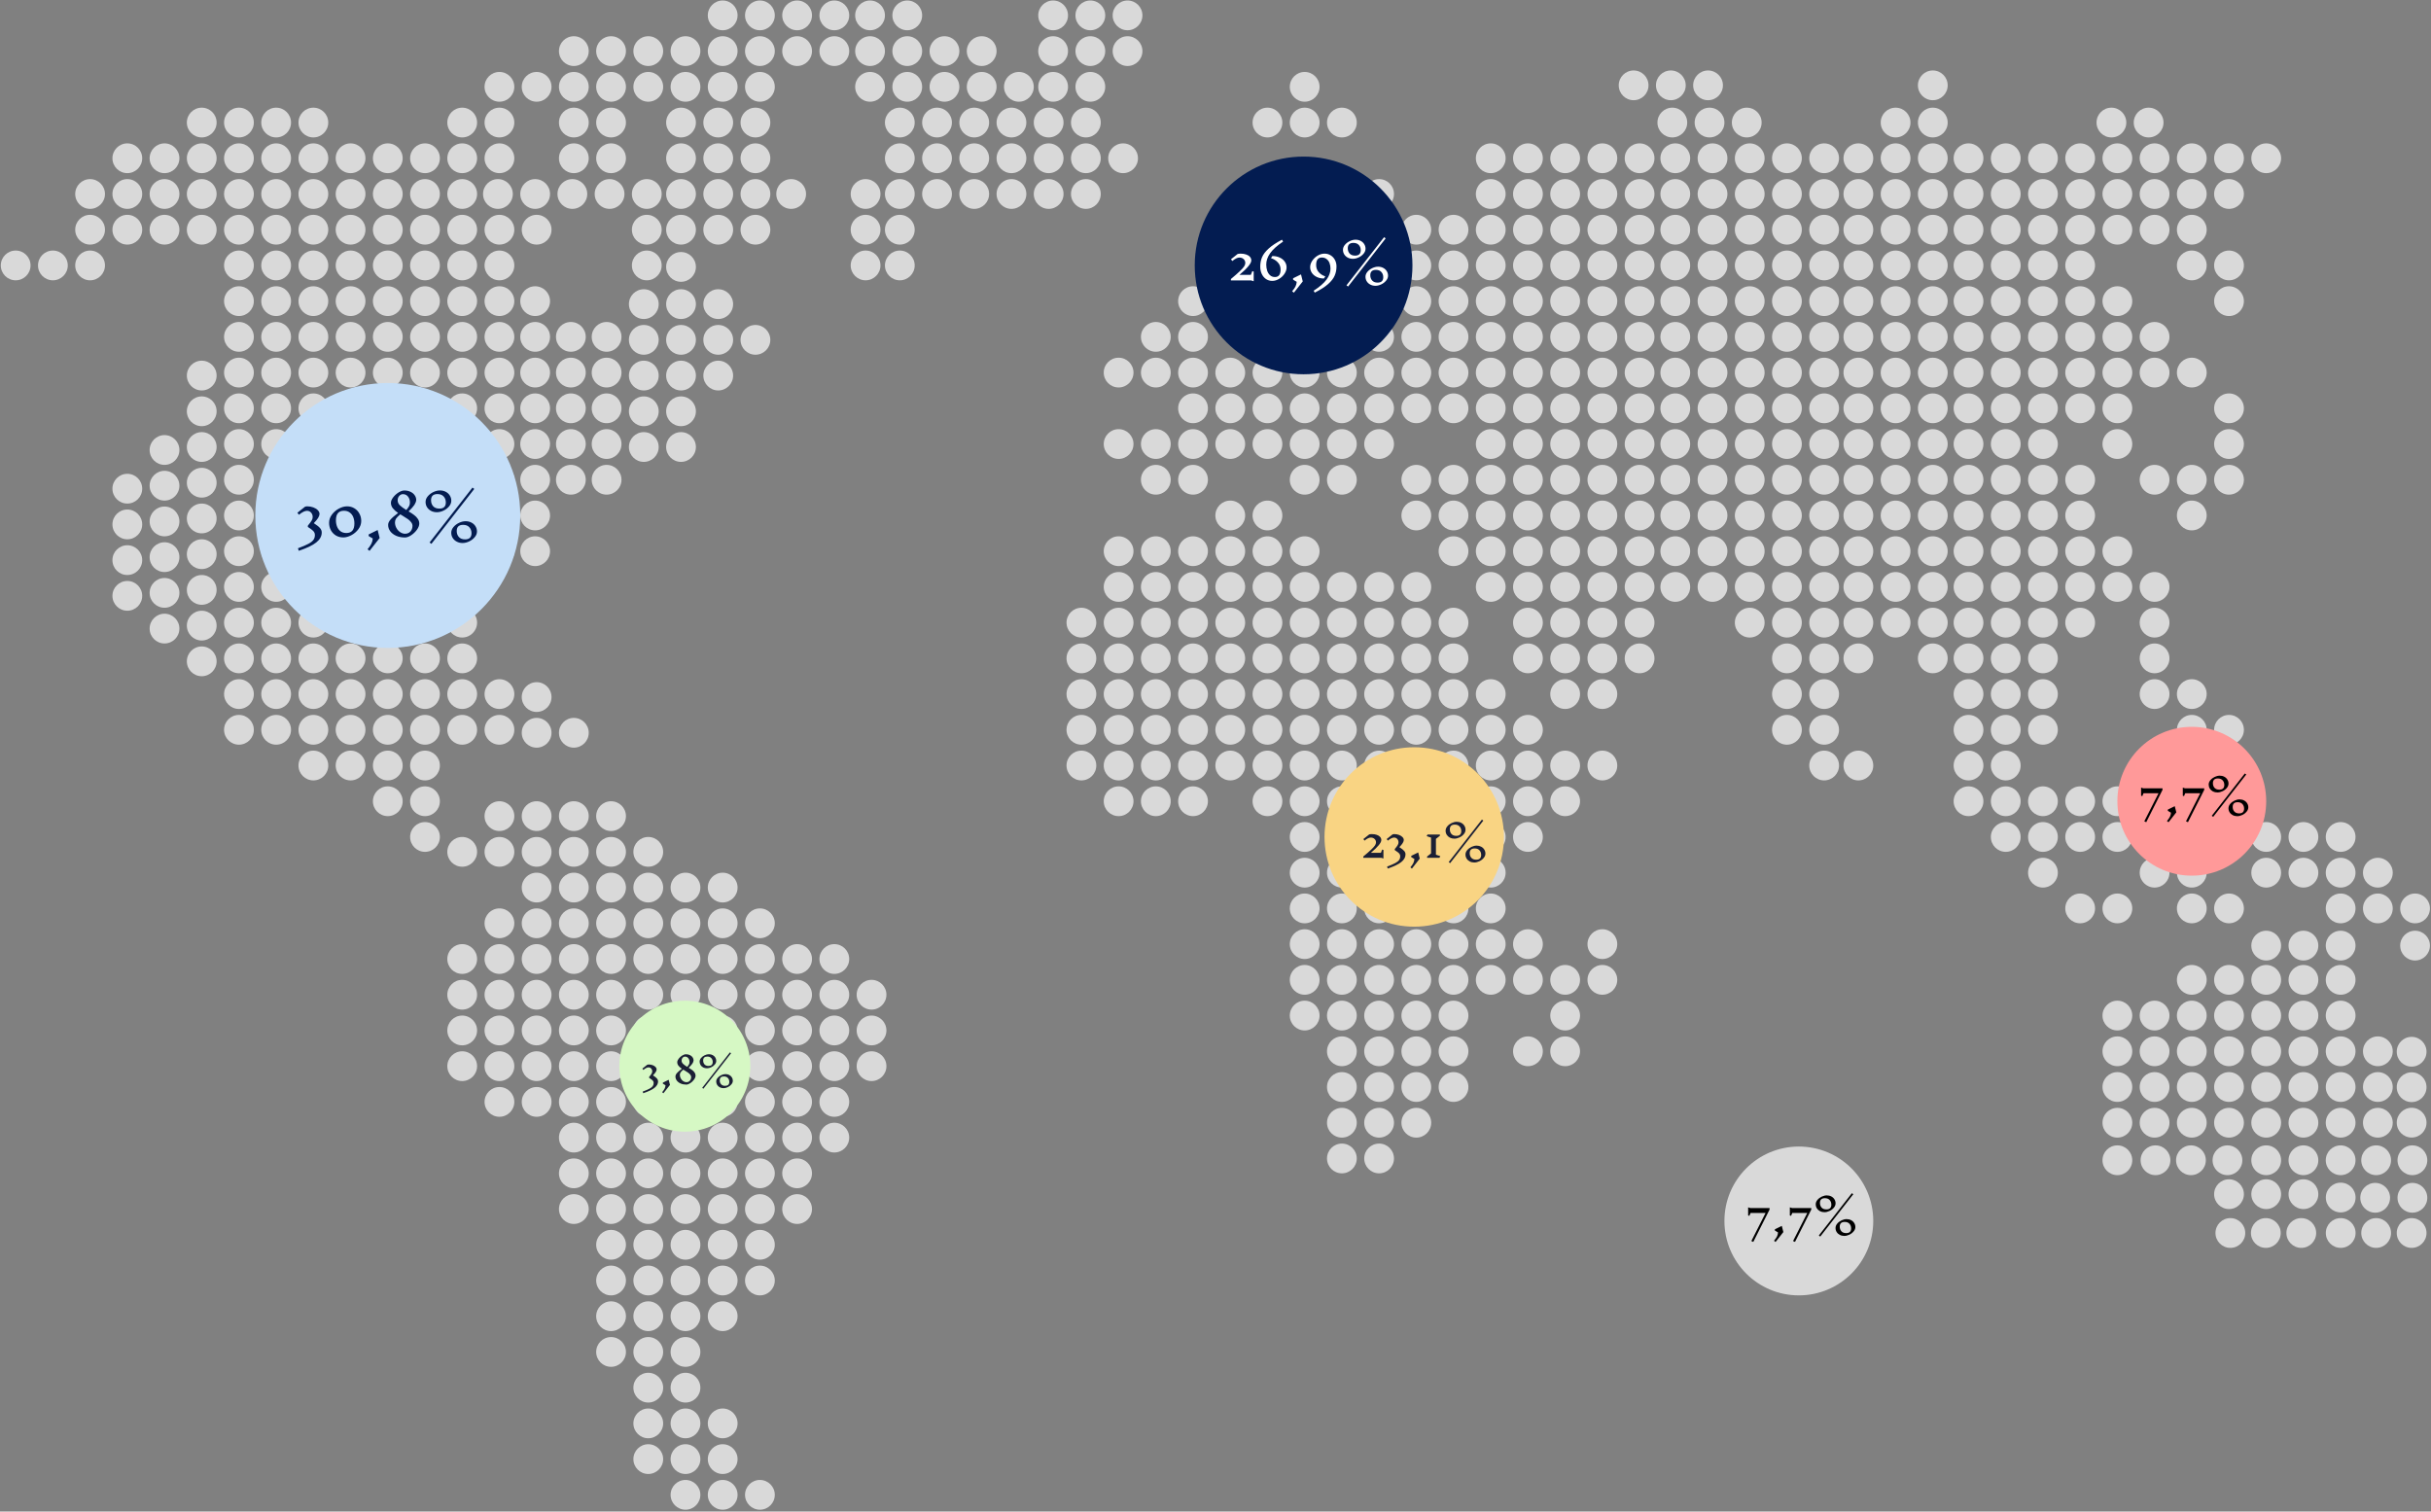 <svg width="899" height="559" viewBox="0 0 899 559" fill="none" xmlns="http://www.w3.org/2000/svg">
<rect x="0" y="0" width="899" height="559" fill="#808080" stroke="none"/>
<circle cx="74.602" cy="45.321" r="5.504" fill="#D9D9D9"/>
<circle cx="47.083" cy="58.53" r="5.504" fill="#D9D9D9"/>
<circle cx="33.317" cy="71.741" r="5.504" fill="#D9D9D9"/>
<circle cx="468.715" cy="84.952" r="5.504" fill="#D9D9D9"/>
<circle cx="468.715" cy="98.163" r="5.504" fill="#D9D9D9"/>
<circle cx="468.715" cy="111.374" r="5.504" fill="#D9D9D9"/>
<circle cx="468.715" cy="137.793" r="5.504" fill="#D9D9D9"/>
<circle cx="468.715" cy="151.004" r="5.504" fill="#D9D9D9"/>
<circle cx="468.715" cy="164.215" r="5.504" fill="#D9D9D9"/>
<circle cx="468.715" cy="190.637" r="5.504" fill="#D9D9D9"/>
<circle cx="454.958" cy="190.637" r="5.504" fill="#D9D9D9"/>
<circle cx="468.715" cy="203.846" r="5.504" fill="#D9D9D9"/>
<circle cx="454.958" cy="203.846" r="5.504" fill="#D9D9D9"/>
<circle cx="441.192" cy="203.846" r="5.504" fill="#D9D9D9"/>
<circle cx="427.434" cy="203.846" r="5.504" fill="#D9D9D9"/>
<circle cx="413.672" cy="203.846" r="5.504" fill="#D9D9D9"/>
<circle cx="468.715" cy="217.057" r="5.504" fill="#D9D9D9"/>
<circle cx="454.958" cy="217.057" r="5.504" fill="#D9D9D9"/>
<circle cx="441.192" cy="217.057" r="5.504" fill="#D9D9D9"/>
<circle cx="427.434" cy="217.057" r="5.504" fill="#D9D9D9"/>
<circle cx="413.672" cy="217.057" r="5.504" fill="#D9D9D9"/>
<circle cx="468.715" cy="230.268" r="5.504" fill="#D9D9D9"/>
<circle cx="454.958" cy="230.268" r="5.504" fill="#D9D9D9"/>
<circle cx="441.192" cy="230.268" r="5.504" fill="#D9D9D9"/>
<circle cx="427.434" cy="230.268" r="5.504" fill="#D9D9D9"/>
<circle cx="413.672" cy="230.268" r="5.504" fill="#D9D9D9"/>
<circle cx="399.911" cy="230.268" r="5.504" fill="#D9D9D9"/>
<circle cx="468.715" cy="243.479" r="5.504" fill="#D9D9D9"/>
<circle cx="454.958" cy="243.479" r="5.504" fill="#D9D9D9"/>
<circle cx="441.192" cy="243.479" r="5.504" fill="#D9D9D9"/>
<circle cx="427.434" cy="243.479" r="5.504" fill="#D9D9D9"/>
<circle cx="413.672" cy="243.479" r="5.504" fill="#D9D9D9"/>
<circle cx="399.911" cy="243.479" r="5.504" fill="#D9D9D9"/>
<circle cx="468.715" cy="256.69" r="5.504" fill="#D9D9D9"/>
<circle cx="454.958" cy="256.69" r="5.504" fill="#D9D9D9"/>
<circle cx="441.192" cy="256.69" r="5.504" fill="#D9D9D9"/>
<circle cx="427.434" cy="256.69" r="5.504" fill="#D9D9D9"/>
<circle cx="413.672" cy="256.69" r="5.504" fill="#D9D9D9"/>
<circle cx="399.911" cy="256.69" r="5.504" fill="#D9D9D9"/>
<circle cx="468.715" cy="269.899" r="5.504" fill="#D9D9D9"/>
<circle cx="454.958" cy="269.899" r="5.504" fill="#D9D9D9"/>
<circle cx="441.192" cy="269.899" r="5.504" fill="#D9D9D9"/>
<circle cx="427.434" cy="269.899" r="5.504" fill="#D9D9D9"/>
<circle cx="413.672" cy="269.899" r="5.504" fill="#D9D9D9"/>
<circle cx="399.911" cy="269.899" r="5.504" fill="#D9D9D9"/>
<circle cx="468.715" cy="283.11" r="5.504" fill="#D9D9D9"/>
<circle cx="454.958" cy="283.11" r="5.504" fill="#D9D9D9"/>
<circle cx="441.192" cy="283.11" r="5.504" fill="#D9D9D9"/>
<circle cx="427.434" cy="283.11" r="5.504" fill="#D9D9D9"/>
<circle cx="413.672" cy="283.11" r="5.504" fill="#D9D9D9"/>
<circle cx="399.911" cy="283.11" r="5.504" fill="#D9D9D9"/>
<circle cx="468.715" cy="296.321" r="5.504" fill="#D9D9D9"/>
<circle cx="441.192" cy="296.321" r="5.504" fill="#D9D9D9"/>
<circle cx="427.434" cy="296.321" r="5.504" fill="#D9D9D9"/>
<circle cx="413.672" cy="296.321" r="5.504" fill="#D9D9D9"/>
<circle cx="102.122" cy="58.53" r="5.504" fill="#D9D9D9"/>
<circle cx="88.364" cy="71.741" r="5.504" fill="#D9D9D9"/>
<circle cx="523.762" cy="84.952" r="5.504" fill="#D9D9D9"/>
<circle cx="523.762" cy="98.163" r="5.504" fill="#D9D9D9"/>
<circle cx="523.762" cy="111.374" r="5.504" fill="#D9D9D9"/>
<circle cx="523.762" cy="124.583" r="5.504" fill="#D9D9D9"/>
<circle cx="523.762" cy="137.793" r="5.504" fill="#D9D9D9"/>
<circle cx="523.762" cy="151.004" r="5.504" fill="#D9D9D9"/>
<circle cx="523.762" cy="177.426" r="5.504" fill="#D9D9D9"/>
<circle cx="523.762" cy="190.637" r="5.504" fill="#D9D9D9"/>
<circle cx="523.762" cy="217.057" r="5.504" fill="#D9D9D9"/>
<circle cx="523.762" cy="230.268" r="5.504" fill="#D9D9D9"/>
<circle cx="523.762" cy="243.479" r="5.504" fill="#D9D9D9"/>
<circle cx="523.762" cy="256.69" r="5.504" fill="#D9D9D9"/>
<circle cx="523.762" cy="269.899" r="5.504" fill="#D9D9D9"/>
<circle cx="523.762" cy="283.11" r="5.504" fill="#D9D9D9"/>
<circle cx="523.762" cy="296.321" r="5.504" fill="#D9D9D9"/>
<circle cx="523.762" cy="322.741" r="5.504" fill="#D9D9D9"/>
<circle cx="523.762" cy="335.952" r="5.504" fill="#D9D9D9"/>
<circle cx="523.762" cy="349.163" r="5.504" fill="#D9D9D9"/>
<circle cx="523.762" cy="362.374" r="5.504" fill="#D9D9D9"/>
<circle cx="523.762" cy="375.584" r="5.504" fill="#D9D9D9"/>
<circle cx="523.762" cy="388.795" r="5.504" fill="#D9D9D9"/>
<circle cx="523.762" cy="402.004" r="5.504" fill="#D9D9D9"/>
<circle cx="523.762" cy="415.215" r="5.504" fill="#D9D9D9"/>
<circle cx="225.973" cy="18.899" r="5.504" fill="#D9D9D9"/>
<circle cx="225.973" cy="32.11" r="5.504" fill="#D9D9D9"/>
<circle cx="74.602" cy="84.952" r="5.504" fill="#D9D9D9"/>
<circle cx="88.364" cy="45.321" r="5.504" fill="#D9D9D9"/>
<circle cx="60.84" cy="58.53" r="5.504" fill="#D9D9D9"/>
<circle cx="47.083" cy="71.741" r="5.504" fill="#D9D9D9"/>
<circle cx="482.477" cy="84.952" r="5.504" fill="#D9D9D9"/>
<circle cx="482.477" cy="71.741" r="5.504" fill="#D9D9D9"/>
<circle cx="482.477" cy="111.374" r="5.504" fill="#D9D9D9"/>
<circle cx="441.192" cy="111.374" r="5.504" fill="#D9D9D9"/>
<circle cx="482.477" cy="124.583" r="5.504" fill="#D9D9D9"/>
<circle cx="441.192" cy="124.583" r="5.504" fill="#D9D9D9"/>
<circle cx="427.434" cy="124.583" r="5.504" fill="#D9D9D9"/>
<circle cx="482.477" cy="137.793" r="5.504" fill="#D9D9D9"/>
<circle cx="454.958" cy="137.793" r="5.504" fill="#D9D9D9"/>
<circle cx="441.192" cy="137.793" r="5.504" fill="#D9D9D9"/>
<circle cx="427.434" cy="137.793" r="5.504" fill="#D9D9D9"/>
<circle cx="413.672" cy="137.793" r="5.504" fill="#D9D9D9"/>
<circle cx="482.477" cy="151.004" r="5.504" fill="#D9D9D9"/>
<circle cx="454.958" cy="151.004" r="5.504" fill="#D9D9D9"/>
<circle cx="441.192" cy="151.004" r="5.504" fill="#D9D9D9"/>
<circle cx="482.477" cy="164.215" r="5.504" fill="#D9D9D9"/>
<circle cx="454.958" cy="164.215" r="5.504" fill="#D9D9D9"/>
<circle cx="441.192" cy="164.215" r="5.504" fill="#D9D9D9"/>
<circle cx="427.434" cy="164.215" r="5.504" fill="#D9D9D9"/>
<circle cx="413.672" cy="164.215" r="5.504" fill="#D9D9D9"/>
<circle cx="482.477" cy="177.426" r="5.504" fill="#D9D9D9"/>
<circle cx="441.192" cy="177.426" r="5.504" fill="#D9D9D9"/>
<circle cx="427.434" cy="177.426" r="5.504" fill="#D9D9D9"/>
<circle cx="482.477" cy="203.846" r="5.504" fill="#D9D9D9"/>
<circle cx="482.477" cy="217.057" r="5.504" fill="#D9D9D9"/>
<circle cx="482.477" cy="230.268" r="5.504" fill="#D9D9D9"/>
<circle cx="482.477" cy="243.479" r="5.504" fill="#D9D9D9"/>
<circle cx="482.477" cy="256.69" r="5.504" fill="#D9D9D9"/>
<circle cx="482.477" cy="269.899" r="5.504" fill="#D9D9D9"/>
<circle cx="482.477" cy="283.11" r="5.504" fill="#D9D9D9"/>
<circle cx="482.477" cy="296.321" r="5.504" fill="#D9D9D9"/>
<circle cx="482.477" cy="309.532" r="5.504" fill="#D9D9D9"/>
<circle cx="482.477" cy="322.741" r="5.504" fill="#D9D9D9"/>
<circle cx="482.477" cy="335.952" r="5.504" fill="#D9D9D9"/>
<circle cx="482.477" cy="349.163" r="5.504" fill="#D9D9D9"/>
<circle cx="482.477" cy="362.374" r="5.504" fill="#D9D9D9"/>
<circle cx="482.477" cy="375.584" r="5.504" fill="#D9D9D9"/>
<circle cx="184.692" cy="32.11" r="5.504" fill="#D9D9D9"/>
<circle cx="33.317" cy="84.952" r="5.504" fill="#D9D9D9"/>
<circle cx="5.797" cy="98.163" r="5.504" fill="#D9D9D9"/>
<circle cx="115.887" cy="58.53" r="5.504" fill="#D9D9D9"/>
<circle cx="102.122" cy="71.741" r="5.504" fill="#D9D9D9"/>
<circle cx="537.52" cy="84.952" r="5.504" fill="#D9D9D9"/>
<circle cx="537.52" cy="98.163" r="5.504" fill="#D9D9D9"/>
<circle cx="537.52" cy="111.374" r="5.504" fill="#D9D9D9"/>
<circle cx="537.52" cy="124.583" r="5.504" fill="#D9D9D9"/>
<circle cx="537.52" cy="137.793" r="5.504" fill="#D9D9D9"/>
<circle cx="537.52" cy="151.004" r="5.504" fill="#D9D9D9"/>
<circle cx="537.52" cy="177.426" r="5.504" fill="#D9D9D9"/>
<circle cx="537.52" cy="190.637" r="5.504" fill="#D9D9D9"/>
<circle cx="537.52" cy="203.846" r="5.504" fill="#D9D9D9"/>
<circle cx="537.52" cy="230.268" r="5.504" fill="#D9D9D9"/>
<circle cx="537.52" cy="243.479" r="5.504" fill="#D9D9D9"/>
<circle cx="537.52" cy="256.69" r="5.504" fill="#D9D9D9"/>
<circle cx="537.52" cy="269.899" r="5.504" fill="#D9D9D9"/>
<circle cx="537.52" cy="283.11" r="5.504" fill="#D9D9D9"/>
<circle cx="537.52" cy="296.321" r="5.504" fill="#D9D9D9"/>
<circle cx="537.52" cy="309.532" r="5.504" fill="#D9D9D9"/>
<circle cx="537.52" cy="322.741" r="5.504" fill="#D9D9D9"/>
<circle cx="537.52" cy="335.952" r="5.504" fill="#D9D9D9"/>
<circle cx="537.52" cy="349.163" r="5.504" fill="#D9D9D9"/>
<circle cx="537.52" cy="362.374" r="5.504" fill="#D9D9D9"/>
<circle cx="537.52" cy="375.584" r="5.504" fill="#D9D9D9"/>
<circle cx="537.52" cy="388.795" r="5.504" fill="#D9D9D9"/>
<circle cx="537.52" cy="402.004" r="5.504" fill="#D9D9D9"/>
<circle cx="239.735" cy="18.899" r="5.504" fill="#D9D9D9"/>
<circle cx="239.735" cy="32.11" r="5.504" fill="#D9D9D9"/>
<circle cx="88.364" cy="84.952" r="5.504" fill="#D9D9D9"/>
<circle cx="88.364" cy="98.163" r="5.504" fill="#D9D9D9"/>
<circle cx="88.364" cy="111.374" r="5.504" fill="#D9D9D9"/>
<circle cx="88.364" cy="124.583" r="5.504" fill="#D9D9D9"/>
<circle cx="88.364" cy="137.793" r="5.504" fill="#D9D9D9"/>
<circle cx="74.602" cy="138.895" r="5.504" fill="#D9D9D9"/>
<circle cx="88.364" cy="151.004" r="5.504" fill="#D9D9D9"/>
<circle cx="74.602" cy="152.106" r="5.504" fill="#D9D9D9"/>
<circle cx="88.364" cy="164.215" r="5.504" fill="#D9D9D9"/>
<circle cx="74.602" cy="165.315" r="5.504" fill="#D9D9D9"/>
<circle cx="60.84" cy="166.417" r="5.504" fill="#D9D9D9"/>
<circle cx="88.364" cy="177.426" r="5.504" fill="#D9D9D9"/>
<circle cx="74.602" cy="178.526" r="5.504" fill="#D9D9D9"/>
<circle cx="60.84" cy="179.627" r="5.504" fill="#D9D9D9"/>
<circle cx="47.083" cy="180.729" r="5.504" fill="#D9D9D9"/>
<circle cx="88.364" cy="190.637" r="5.504" fill="#D9D9D9"/>
<circle cx="74.602" cy="191.737" r="5.504" fill="#D9D9D9"/>
<circle cx="60.84" cy="192.838" r="5.504" fill="#D9D9D9"/>
<circle cx="47.083" cy="193.938" r="5.504" fill="#D9D9D9"/>
<circle cx="88.364" cy="203.846" r="5.504" fill="#D9D9D9"/>
<circle cx="74.602" cy="204.948" r="5.504" fill="#D9D9D9"/>
<circle cx="60.84" cy="206.049" r="5.504" fill="#D9D9D9"/>
<circle cx="47.083" cy="207.149" r="5.504" fill="#D9D9D9"/>
<circle cx="88.364" cy="217.057" r="5.504" fill="#D9D9D9"/>
<circle cx="74.602" cy="218.159" r="5.504" fill="#D9D9D9"/>
<circle cx="60.84" cy="219.258" r="5.504" fill="#D9D9D9"/>
<circle cx="47.083" cy="220.36" r="5.504" fill="#D9D9D9"/>
<circle cx="88.364" cy="230.268" r="5.504" fill="#D9D9D9"/>
<circle cx="74.602" cy="231.368" r="5.504" fill="#D9D9D9"/>
<circle cx="60.84" cy="232.469" r="5.504" fill="#D9D9D9"/>
<circle cx="88.364" cy="243.479" r="5.504" fill="#D9D9D9"/>
<circle cx="74.602" cy="244.579" r="5.504" fill="#D9D9D9"/>
<circle cx="88.364" cy="256.69" r="5.504" fill="#D9D9D9"/>
<circle cx="88.364" cy="269.899" r="5.504" fill="#D9D9D9"/>
<circle cx="170.926" cy="367.877" r="5.504" fill="#D9D9D9"/>
<circle cx="170.926" cy="354.667" r="5.504" fill="#D9D9D9"/>
<circle cx="170.926" cy="315.036" r="5.504" fill="#D9D9D9"/>
<circle cx="170.926" cy="381.088" r="5.504" fill="#D9D9D9"/>
<circle cx="170.926" cy="394.299" r="5.504" fill="#D9D9D9"/>
<circle cx="157.168" cy="58.53" r="5.504" fill="#D9D9D9"/>
<circle cx="143.407" cy="71.741" r="5.504" fill="#D9D9D9"/>
<circle cx="578.805" cy="84.952" r="5.504" fill="#D9D9D9"/>
<circle cx="578.805" cy="71.741" r="5.504" fill="#D9D9D9"/>
<circle cx="578.805" cy="58.53" r="5.504" fill="#D9D9D9"/>
<circle cx="578.805" cy="98.163" r="5.504" fill="#D9D9D9"/>
<circle cx="578.805" cy="111.374" r="5.504" fill="#D9D9D9"/>
<circle cx="578.805" cy="124.583" r="5.504" fill="#D9D9D9"/>
<circle cx="578.805" cy="137.793" r="5.504" fill="#D9D9D9"/>
<circle cx="578.805" cy="151.004" r="5.504" fill="#D9D9D9"/>
<circle cx="578.805" cy="164.215" r="5.504" fill="#D9D9D9"/>
<circle cx="578.805" cy="177.426" r="5.504" fill="#D9D9D9"/>
<circle cx="578.805" cy="190.637" r="5.504" fill="#D9D9D9"/>
<circle cx="578.805" cy="203.846" r="5.504" fill="#D9D9D9"/>
<circle cx="578.805" cy="217.057" r="5.504" fill="#D9D9D9"/>
<circle cx="578.805" cy="230.268" r="5.504" fill="#D9D9D9"/>
<circle cx="578.805" cy="243.479" r="5.504" fill="#D9D9D9"/>
<circle cx="578.805" cy="256.69" r="5.504" fill="#D9D9D9"/>
<circle cx="578.805" cy="283.11" r="5.504" fill="#D9D9D9"/>
<circle cx="578.805" cy="296.321" r="5.504" fill="#D9D9D9"/>
<circle cx="578.805" cy="362.374" r="5.504" fill="#D9D9D9"/>
<circle cx="578.805" cy="375.584" r="5.504" fill="#D9D9D9"/>
<circle cx="578.805" cy="388.795" r="5.504" fill="#D9D9D9"/>
<circle cx="281.02" cy="18.899" r="5.504" fill="#D9D9D9"/>
<circle cx="281.02" cy="5.688" r="5.504" fill="#D9D9D9"/>
<circle cx="281.02" cy="32.11" r="5.504" fill="#D9D9D9"/>
<circle cx="211.661" cy="71.741" r="5.504" fill="#D9D9D9"/>
<circle cx="647.059" cy="84.952" r="5.504" fill="#D9D9D9"/>
<circle cx="647.059" cy="71.741" r="5.504" fill="#D9D9D9"/>
<circle cx="647.059" cy="58.53" r="5.504" fill="#D9D9D9"/>
<circle cx="647.059" cy="98.163" r="5.504" fill="#D9D9D9"/>
<circle cx="647.059" cy="111.374" r="5.504" fill="#D9D9D9"/>
<circle cx="647.059" cy="124.583" r="5.504" fill="#D9D9D9"/>
<circle cx="647.059" cy="137.793" r="5.504" fill="#D9D9D9"/>
<circle cx="647.059" cy="151.004" r="5.504" fill="#D9D9D9"/>
<circle cx="647.059" cy="164.215" r="5.504" fill="#D9D9D9"/>
<circle cx="647.059" cy="177.426" r="5.504" fill="#D9D9D9"/>
<circle cx="647.059" cy="190.637" r="5.504" fill="#D9D9D9"/>
<circle cx="647.059" cy="203.846" r="5.504" fill="#D9D9D9"/>
<circle cx="647.059" cy="217.057" r="5.504" fill="#D9D9D9"/>
<circle cx="647.059" cy="230.268" r="5.504" fill="#D9D9D9"/>
<circle cx="349.27" cy="18.899" r="5.504" fill="#D9D9D9"/>
<circle cx="349.27" cy="32.11" r="5.504" fill="#D9D9D9"/>
<circle cx="129.645" cy="84.952" r="5.504" fill="#D9D9D9"/>
<circle cx="129.645" cy="98.163" r="5.504" fill="#D9D9D9"/>
<circle cx="129.645" cy="111.374" r="5.504" fill="#D9D9D9"/>
<circle cx="129.645" cy="124.583" r="5.504" fill="#D9D9D9"/>
<circle cx="129.645" cy="137.793" r="5.504" fill="#D9D9D9"/>
<circle cx="129.645" cy="151.004" r="5.504" fill="#D9D9D9"/>
<circle cx="129.645" cy="164.215" r="5.504" fill="#D9D9D9"/>
<circle cx="129.645" cy="177.426" r="5.504" fill="#D9D9D9"/>
<circle cx="129.645" cy="190.637" r="5.504" fill="#D9D9D9"/>
<circle cx="129.645" cy="203.846" r="5.504" fill="#D9D9D9"/>
<circle cx="129.645" cy="217.057" r="5.504" fill="#D9D9D9"/>
<circle cx="129.645" cy="230.268" r="5.504" fill="#D9D9D9"/>
<circle cx="129.645" cy="243.479" r="5.504" fill="#D9D9D9"/>
<circle cx="129.645" cy="256.69" r="5.504" fill="#D9D9D9"/>
<circle cx="129.645" cy="269.899" r="5.504" fill="#D9D9D9"/>
<circle cx="212.211" cy="367.877" r="5.504" fill="#D9D9D9"/>
<circle cx="212.211" cy="354.667" r="5.504" fill="#D9D9D9"/>
<circle cx="212.211" cy="341.456" r="5.504" fill="#D9D9D9"/>
<circle cx="212.211" cy="328.247" r="5.504" fill="#D9D9D9"/>
<circle cx="212.211" cy="315.036" r="5.504" fill="#D9D9D9"/>
<circle cx="212.211" cy="301.825" r="5.504" fill="#D9D9D9"/>
<circle cx="212.211" cy="381.088" r="5.504" fill="#D9D9D9"/>
<circle cx="212.211" cy="394.299" r="5.504" fill="#D9D9D9"/>
<circle cx="212.211" cy="407.51" r="5.504" fill="#D9D9D9"/>
<circle cx="212.211" cy="420.719" r="5.504" fill="#D9D9D9"/>
<circle cx="212.211" cy="433.93" r="5.504" fill="#D9D9D9"/>
<circle cx="212.211" cy="447.141" r="5.504" fill="#D9D9D9"/>
<circle cx="129.645" cy="283.11" r="5.504" fill="#D9D9D9"/>
<circle cx="170.926" cy="84.952" r="5.504" fill="#D9D9D9"/>
<circle cx="170.926" cy="98.163" r="5.504" fill="#D9D9D9"/>
<circle cx="170.926" cy="111.374" r="5.504" fill="#D9D9D9"/>
<circle cx="170.926" cy="124.583" r="5.504" fill="#D9D9D9"/>
<circle cx="170.926" cy="137.793" r="5.504" fill="#D9D9D9"/>
<circle cx="170.926" cy="151.004" r="5.504" fill="#D9D9D9"/>
<circle cx="170.926" cy="164.215" r="5.504" fill="#D9D9D9"/>
<circle cx="170.926" cy="177.426" r="5.504" fill="#D9D9D9"/>
<circle cx="170.926" cy="190.637" r="5.504" fill="#D9D9D9"/>
<circle cx="170.926" cy="203.846" r="5.504" fill="#D9D9D9"/>
<circle cx="170.926" cy="217.057" r="5.504" fill="#D9D9D9"/>
<circle cx="170.926" cy="230.268" r="5.504" fill="#D9D9D9"/>
<circle cx="170.926" cy="243.479" r="5.504" fill="#D9D9D9"/>
<circle cx="170.926" cy="256.69" r="5.504" fill="#D9D9D9"/>
<circle cx="170.926" cy="269.899" r="5.504" fill="#D9D9D9"/>
<circle cx="253.497" cy="367.877" r="5.504" fill="#D9D9D9"/>
<circle cx="253.497" cy="354.667" r="5.504" fill="#D9D9D9"/>
<circle cx="253.497" cy="341.456" r="5.504" fill="#D9D9D9"/>
<circle cx="253.497" cy="328.247" r="5.504" fill="#D9D9D9"/>
<circle cx="253.497" cy="407.51" r="5.504" fill="#D9D9D9"/>
<circle cx="253.497" cy="420.719" r="5.504" fill="#D9D9D9"/>
<circle cx="253.497" cy="433.93" r="5.504" fill="#D9D9D9"/>
<circle cx="253.497" cy="447.141" r="5.504" fill="#D9D9D9"/>
<circle cx="253.497" cy="460.352" r="5.504" fill="#D9D9D9"/>
<circle cx="253.497" cy="473.563" r="5.504" fill="#D9D9D9"/>
<circle cx="253.497" cy="486.772" r="5.504" fill="#D9D9D9"/>
<circle cx="253.497" cy="499.983" r="5.504" fill="#D9D9D9"/>
<circle cx="253.497" cy="513.194" r="5.504" fill="#D9D9D9"/>
<circle cx="253.497" cy="526.405" r="5.504" fill="#D9D9D9"/>
<circle cx="253.497" cy="539.616" r="5.504" fill="#D9D9D9"/>
<circle cx="253.497" cy="552.827" r="5.504" fill="#D9D9D9"/>
<circle cx="102.122" cy="45.321" r="5.504" fill="#D9D9D9"/>
<circle cx="74.602" cy="58.53" r="5.504" fill="#D9D9D9"/>
<circle cx="60.84" cy="71.741" r="5.504" fill="#D9D9D9"/>
<circle cx="496.239" cy="84.952" r="5.504" fill="#D9D9D9"/>
<circle cx="496.239" cy="71.741" r="5.504" fill="#D9D9D9"/>
<circle cx="496.239" cy="98.163" r="5.504" fill="#D9D9D9"/>
<circle cx="496.239" cy="124.583" r="5.504" fill="#D9D9D9"/>
<circle cx="496.239" cy="137.793" r="5.504" fill="#D9D9D9"/>
<circle cx="496.239" cy="151.004" r="5.504" fill="#D9D9D9"/>
<circle cx="496.239" cy="164.215" r="5.504" fill="#D9D9D9"/>
<circle cx="496.239" cy="177.426" r="5.504" fill="#D9D9D9"/>
<circle cx="496.239" cy="217.057" r="5.504" fill="#D9D9D9"/>
<circle cx="496.239" cy="230.268" r="5.504" fill="#D9D9D9"/>
<circle cx="496.239" cy="243.479" r="5.504" fill="#D9D9D9"/>
<circle cx="496.239" cy="256.69" r="5.504" fill="#D9D9D9"/>
<circle cx="496.239" cy="269.899" r="5.504" fill="#D9D9D9"/>
<circle cx="496.239" cy="283.11" r="5.504" fill="#D9D9D9"/>
<circle cx="496.239" cy="296.321" r="5.504" fill="#D9D9D9"/>
<circle cx="496.239" cy="309.532" r="5.504" fill="#D9D9D9"/>
<circle cx="496.239" cy="322.741" r="5.504" fill="#D9D9D9"/>
<circle cx="496.239" cy="335.952" r="5.504" fill="#D9D9D9"/>
<circle cx="496.239" cy="349.163" r="5.504" fill="#D9D9D9"/>
<circle cx="496.239" cy="362.374" r="5.504" fill="#D9D9D9"/>
<circle cx="496.239" cy="375.584" r="5.504" fill="#D9D9D9"/>
<circle cx="496.239" cy="388.795" r="5.504" fill="#D9D9D9"/>
<circle cx="496.239" cy="402.004" r="5.504" fill="#D9D9D9"/>
<circle cx="496.239" cy="415.215" r="5.504" fill="#D9D9D9"/>
<circle cx="496.239" cy="428.426" r="5.504" fill="#D9D9D9"/>
<circle cx="198.45" cy="32.11" r="5.504" fill="#D9D9D9"/>
<circle cx="47.083" cy="84.952" r="5.504" fill="#D9D9D9"/>
<circle cx="19.559" cy="98.163" r="5.504" fill="#D9D9D9"/>
<circle cx="129.645" cy="58.53" r="5.504" fill="#D9D9D9"/>
<circle cx="115.887" cy="71.741" r="5.504" fill="#D9D9D9"/>
<circle cx="551.286" cy="84.952" r="5.504" fill="#D9D9D9"/>
<circle cx="551.286" cy="71.741" r="5.504" fill="#D9D9D9"/>
<circle cx="551.286" cy="58.53" r="5.504" fill="#D9D9D9"/>
<circle cx="551.286" cy="98.163" r="5.504" fill="#D9D9D9"/>
<circle cx="551.286" cy="111.374" r="5.504" fill="#D9D9D9"/>
<circle cx="551.286" cy="124.583" r="5.504" fill="#D9D9D9"/>
<circle cx="551.286" cy="137.793" r="5.504" fill="#D9D9D9"/>
<circle cx="551.286" cy="151.004" r="5.504" fill="#D9D9D9"/>
<circle cx="551.286" cy="164.215" r="5.504" fill="#D9D9D9"/>
<circle cx="551.286" cy="177.426" r="5.504" fill="#D9D9D9"/>
<circle cx="551.286" cy="190.637" r="5.504" fill="#D9D9D9"/>
<circle cx="551.286" cy="203.846" r="5.504" fill="#D9D9D9"/>
<circle cx="551.286" cy="217.057" r="5.504" fill="#D9D9D9"/>
<circle cx="551.286" cy="256.69" r="5.504" fill="#D9D9D9"/>
<circle cx="551.286" cy="269.899" r="5.504" fill="#D9D9D9"/>
<circle cx="551.286" cy="283.11" r="5.504" fill="#D9D9D9"/>
<circle cx="551.286" cy="296.321" r="5.504" fill="#D9D9D9"/>
<circle cx="551.286" cy="309.532" r="5.504" fill="#D9D9D9"/>
<circle cx="551.286" cy="322.741" r="5.504" fill="#D9D9D9"/>
<circle cx="551.286" cy="335.952" r="5.504" fill="#D9D9D9"/>
<circle cx="551.286" cy="349.163" r="5.504" fill="#D9D9D9"/>
<circle cx="551.286" cy="362.374" r="5.504" fill="#D9D9D9"/>
<circle cx="253.497" cy="18.899" r="5.504" fill="#D9D9D9"/>
<circle cx="253.497" cy="32.11" r="5.504" fill="#D9D9D9"/>
<circle cx="184.137" cy="71.741" r="5.504" fill="#D9D9D9"/>
<circle cx="619.536" cy="84.952" r="5.504" fill="#D9D9D9"/>
<circle cx="619.536" cy="71.741" r="5.504" fill="#D9D9D9"/>
<circle cx="619.536" cy="58.53" r="5.504" fill="#D9D9D9"/>
<circle cx="619.536" cy="98.163" r="5.504" fill="#D9D9D9"/>
<circle cx="619.536" cy="111.374" r="5.504" fill="#D9D9D9"/>
<circle cx="619.536" cy="124.583" r="5.504" fill="#D9D9D9"/>
<circle cx="619.536" cy="137.793" r="5.504" fill="#D9D9D9"/>
<circle cx="619.536" cy="151.004" r="5.504" fill="#D9D9D9"/>
<circle cx="619.536" cy="164.215" r="5.504" fill="#D9D9D9"/>
<circle cx="619.536" cy="177.426" r="5.504" fill="#D9D9D9"/>
<circle cx="619.536" cy="190.637" r="5.504" fill="#D9D9D9"/>
<circle cx="619.536" cy="203.846" r="5.504" fill="#D9D9D9"/>
<circle cx="619.536" cy="217.057" r="5.504" fill="#D9D9D9"/>
<circle cx="321.75" cy="18.899" r="5.504" fill="#D9D9D9"/>
<circle cx="321.75" cy="5.688" r="5.504" fill="#D9D9D9"/>
<circle cx="321.75" cy="32.11" r="5.504" fill="#D9D9D9"/>
<circle cx="102.122" cy="84.952" r="5.504" fill="#D9D9D9"/>
<circle cx="102.122" cy="98.163" r="5.504" fill="#D9D9D9"/>
<circle cx="102.122" cy="111.374" r="5.504" fill="#D9D9D9"/>
<circle cx="102.122" cy="124.583" r="5.504" fill="#D9D9D9"/>
<circle cx="102.122" cy="137.793" r="5.504" fill="#D9D9D9"/>
<circle cx="102.122" cy="151.004" r="5.504" fill="#D9D9D9"/>
<circle cx="102.122" cy="164.215" r="5.504" fill="#D9D9D9"/>
<circle cx="102.122" cy="190.637" r="5.504" fill="#D9D9D9"/>
<circle cx="102.122" cy="203.846" r="5.504" fill="#D9D9D9"/>
<circle cx="102.122" cy="217.057" r="5.504" fill="#D9D9D9"/>
<circle cx="102.122" cy="230.268" r="5.504" fill="#D9D9D9"/>
<circle cx="102.122" cy="243.479" r="5.504" fill="#D9D9D9"/>
<circle cx="102.122" cy="256.69" r="5.504" fill="#D9D9D9"/>
<circle cx="102.122" cy="269.899" r="5.504" fill="#D9D9D9"/>
<circle cx="184.692" cy="367.877" r="5.504" fill="#D9D9D9"/>
<circle cx="184.692" cy="354.667" r="5.504" fill="#D9D9D9"/>
<circle cx="184.692" cy="341.456" r="5.504" fill="#D9D9D9"/>
<circle cx="184.692" cy="315.036" r="5.504" fill="#D9D9D9"/>
<circle cx="184.692" cy="301.825" r="5.504" fill="#D9D9D9"/>
<circle cx="184.692" cy="381.088" r="5.504" fill="#D9D9D9"/>
<circle cx="184.692" cy="394.299" r="5.504" fill="#D9D9D9"/>
<circle cx="184.692" cy="407.51" r="5.504" fill="#D9D9D9"/>
<circle cx="170.926" cy="58.53" r="5.504" fill="#D9D9D9"/>
<circle cx="157.168" cy="71.741" r="5.504" fill="#D9D9D9"/>
<circle cx="592.567" cy="84.952" r="5.504" fill="#D9D9D9"/>
<circle cx="592.567" cy="71.741" r="5.504" fill="#D9D9D9"/>
<circle cx="592.567" cy="58.53" r="5.504" fill="#D9D9D9"/>
<circle cx="592.567" cy="98.163" r="5.504" fill="#D9D9D9"/>
<circle cx="592.567" cy="111.374" r="5.504" fill="#D9D9D9"/>
<circle cx="592.567" cy="124.583" r="5.504" fill="#D9D9D9"/>
<circle cx="592.567" cy="137.793" r="5.504" fill="#D9D9D9"/>
<circle cx="592.567" cy="151.004" r="5.504" fill="#D9D9D9"/>
<circle cx="592.567" cy="164.215" r="5.504" fill="#D9D9D9"/>
<circle cx="592.567" cy="177.426" r="5.504" fill="#D9D9D9"/>
<circle cx="592.567" cy="190.637" r="5.504" fill="#D9D9D9"/>
<circle cx="592.567" cy="203.846" r="5.504" fill="#D9D9D9"/>
<circle cx="592.567" cy="217.057" r="5.504" fill="#D9D9D9"/>
<circle cx="592.567" cy="230.268" r="5.504" fill="#D9D9D9"/>
<circle cx="592.567" cy="243.479" r="5.504" fill="#D9D9D9"/>
<circle cx="592.567" cy="256.69" r="5.504" fill="#D9D9D9"/>
<circle cx="592.567" cy="283.11" r="5.504" fill="#D9D9D9"/>
<circle cx="592.567" cy="349.163" r="5.504" fill="#D9D9D9"/>
<circle cx="592.567" cy="362.374" r="5.504" fill="#D9D9D9"/>
<circle cx="294.778" cy="18.899" r="5.504" fill="#D9D9D9"/>
<circle cx="294.778" cy="5.688" r="5.504" fill="#D9D9D9"/>
<circle cx="225.422" cy="71.741" r="5.504" fill="#D9D9D9"/>
<circle cx="660.821" cy="84.952" r="5.504" fill="#D9D9D9"/>
<circle cx="660.821" cy="71.741" r="5.504" fill="#D9D9D9"/>
<circle cx="660.821" cy="58.53" r="5.504" fill="#D9D9D9"/>
<circle cx="660.821" cy="98.163" r="5.504" fill="#D9D9D9"/>
<circle cx="660.821" cy="111.374" r="5.504" fill="#D9D9D9"/>
<circle cx="660.821" cy="124.583" r="5.504" fill="#D9D9D9"/>
<circle cx="660.821" cy="137.793" r="5.504" fill="#D9D9D9"/>
<circle cx="660.821" cy="151.004" r="5.504" fill="#D9D9D9"/>
<circle cx="660.821" cy="164.215" r="5.504" fill="#D9D9D9"/>
<circle cx="660.821" cy="177.426" r="5.504" fill="#D9D9D9"/>
<circle cx="660.821" cy="190.637" r="5.504" fill="#D9D9D9"/>
<circle cx="660.821" cy="203.846" r="5.504" fill="#D9D9D9"/>
<circle cx="660.821" cy="217.057" r="5.504" fill="#D9D9D9"/>
<circle cx="660.821" cy="230.268" r="5.504" fill="#D9D9D9"/>
<circle cx="660.821" cy="243.479" r="5.504" fill="#D9D9D9"/>
<circle cx="660.821" cy="256.69" r="5.504" fill="#D9D9D9"/>
<circle cx="660.821" cy="269.899" r="5.504" fill="#D9D9D9"/>
<circle cx="363.032" cy="18.899" r="5.504" fill="#D9D9D9"/>
<circle cx="363.032" cy="32.11" r="5.504" fill="#D9D9D9"/>
<circle cx="143.407" cy="84.952" r="5.504" fill="#D9D9D9"/>
<circle cx="143.407" cy="98.163" r="5.504" fill="#D9D9D9"/>
<circle cx="143.407" cy="111.374" r="5.504" fill="#D9D9D9"/>
<circle cx="143.407" cy="124.583" r="5.504" fill="#D9D9D9"/>
<circle cx="143.407" cy="137.793" r="5.504" fill="#D9D9D9"/>
<circle cx="143.407" cy="151.004" r="5.504" fill="#D9D9D9"/>
<circle cx="143.407" cy="164.215" r="5.504" fill="#D9D9D9"/>
<circle cx="143.407" cy="177.426" r="5.504" fill="#D9D9D9"/>
<circle cx="143.407" cy="203.846" r="5.504" fill="#D9D9D9"/>
<circle cx="143.407" cy="217.057" r="5.504" fill="#D9D9D9"/>
<circle cx="143.407" cy="230.268" r="5.504" fill="#D9D9D9"/>
<circle cx="143.407" cy="243.479" r="5.504" fill="#D9D9D9"/>
<circle cx="143.407" cy="256.69" r="5.504" fill="#D9D9D9"/>
<circle cx="143.407" cy="269.899" r="5.504" fill="#D9D9D9"/>
<circle cx="225.973" cy="367.877" r="5.504" fill="#D9D9D9"/>
<circle cx="225.973" cy="354.667" r="5.504" fill="#D9D9D9"/>
<circle cx="225.973" cy="341.456" r="5.504" fill="#D9D9D9"/>
<circle cx="225.973" cy="328.247" r="5.504" fill="#D9D9D9"/>
<circle cx="225.973" cy="315.036" r="5.504" fill="#D9D9D9"/>
<circle cx="225.973" cy="301.825" r="5.504" fill="#D9D9D9"/>
<circle cx="225.973" cy="381.088" r="5.504" fill="#D9D9D9"/>
<circle cx="225.973" cy="394.299" r="5.504" fill="#D9D9D9"/>
<circle cx="225.973" cy="407.51" r="5.504" fill="#D9D9D9"/>
<circle cx="225.973" cy="420.719" r="5.504" fill="#D9D9D9"/>
<circle cx="225.973" cy="433.93" r="5.504" fill="#D9D9D9"/>
<circle cx="225.973" cy="447.141" r="5.504" fill="#D9D9D9"/>
<circle cx="225.973" cy="460.352" r="5.504" fill="#D9D9D9"/>
<circle cx="225.973" cy="473.563" r="5.504" fill="#D9D9D9"/>
<circle cx="225.973" cy="486.772" r="5.504" fill="#D9D9D9"/>
<circle cx="225.973" cy="499.983" r="5.504" fill="#D9D9D9"/>
<circle cx="143.407" cy="283.11" r="5.504" fill="#D9D9D9"/>
<circle cx="143.407" cy="296.321" r="5.504" fill="#D9D9D9"/>
<circle cx="184.692" cy="84.952" r="5.504" fill="#D9D9D9"/>
<circle cx="184.692" cy="98.163" r="5.504" fill="#D9D9D9"/>
<circle cx="184.692" cy="111.374" r="5.504" fill="#D9D9D9"/>
<circle cx="197.903" cy="111.374" r="5.504" fill="#D9D9D9"/>
<circle cx="184.692" cy="124.583" r="5.504" fill="#D9D9D9"/>
<circle cx="197.903" cy="124.583" r="5.504" fill="#D9D9D9"/>
<circle cx="211.11" cy="124.583" r="5.504" fill="#D9D9D9"/>
<circle cx="224.325" cy="124.583" r="5.504" fill="#D9D9D9"/>
<circle cx="184.692" cy="137.793" r="5.504" fill="#D9D9D9"/>
<circle cx="197.903" cy="137.793" r="5.504" fill="#D9D9D9"/>
<circle cx="211.11" cy="137.793" r="5.504" fill="#D9D9D9"/>
<circle cx="224.325" cy="137.793" r="5.504" fill="#D9D9D9"/>
<circle cx="184.692" cy="151.004" r="5.504" fill="#D9D9D9"/>
<circle cx="197.903" cy="151.004" r="5.504" fill="#D9D9D9"/>
<circle cx="211.11" cy="151.004" r="5.504" fill="#D9D9D9"/>
<circle cx="224.325" cy="151.004" r="5.504" fill="#D9D9D9"/>
<circle cx="184.692" cy="164.215" r="5.504" fill="#D9D9D9"/>
<circle cx="197.903" cy="164.215" r="5.504" fill="#D9D9D9"/>
<circle cx="211.11" cy="164.215" r="5.504" fill="#D9D9D9"/>
<circle cx="224.325" cy="164.215" r="5.504" fill="#D9D9D9"/>
<circle cx="184.692" cy="177.426" r="5.504" fill="#D9D9D9"/>
<circle cx="197.903" cy="177.426" r="5.504" fill="#D9D9D9"/>
<circle cx="211.11" cy="177.426" r="5.504" fill="#D9D9D9"/>
<circle cx="224.325" cy="177.426" r="5.504" fill="#D9D9D9"/>
<circle cx="184.692" cy="190.637" r="5.504" fill="#D9D9D9"/>
<circle cx="197.903" cy="190.637" r="5.504" fill="#D9D9D9"/>
<circle cx="184.692" cy="203.846" r="5.504" fill="#D9D9D9"/>
<circle cx="197.903" cy="203.846" r="5.504" fill="#D9D9D9"/>
<circle cx="184.692" cy="256.69" r="5.504" fill="#D9D9D9"/>
<circle cx="198.45" cy="257.79" r="5.504" fill="#D9D9D9"/>
<circle cx="184.692" cy="269.899" r="5.504" fill="#D9D9D9"/>
<circle cx="267.254" cy="367.877" r="5.504" fill="#D9D9D9"/>
<circle cx="267.254" cy="354.667" r="5.504" fill="#D9D9D9"/>
<circle cx="267.254" cy="341.456" r="5.504" fill="#D9D9D9"/>
<circle cx="267.254" cy="328.247" r="5.504" fill="#D9D9D9"/>
<circle cx="267.254" cy="381.088" r="5.504" fill="#D9D9D9"/>
<circle cx="267.254" cy="394.299" r="5.504" fill="#D9D9D9"/>
<circle cx="267.254" cy="407.51" r="5.504" fill="#D9D9D9"/>
<circle cx="267.254" cy="420.719" r="5.504" fill="#D9D9D9"/>
<circle cx="267.254" cy="433.93" r="5.504" fill="#D9D9D9"/>
<circle cx="267.254" cy="447.141" r="5.504" fill="#D9D9D9"/>
<circle cx="267.254" cy="460.352" r="5.504" fill="#D9D9D9"/>
<circle cx="267.254" cy="473.563" r="5.504" fill="#D9D9D9"/>
<circle cx="267.254" cy="486.772" r="5.504" fill="#D9D9D9"/>
<circle cx="267.254" cy="526.405" r="5.504" fill="#D9D9D9"/>
<circle cx="267.254" cy="539.616" r="5.504" fill="#D9D9D9"/>
<circle cx="267.254" cy="552.827" r="5.504" fill="#D9D9D9"/>
<circle cx="198.45" cy="271" r="5.504" fill="#D9D9D9"/>
<circle cx="281.02" cy="367.877" r="5.504" fill="#D9D9D9"/>
<circle cx="281.02" cy="354.667" r="5.504" fill="#D9D9D9"/>
<circle cx="281.02" cy="341.456" r="5.504" fill="#D9D9D9"/>
<circle cx="281.02" cy="381.088" r="5.504" fill="#D9D9D9"/>
<circle cx="281.02" cy="394.299" r="5.504" fill="#D9D9D9"/>
<circle cx="281.02" cy="407.51" r="5.504" fill="#D9D9D9"/>
<circle cx="281.02" cy="420.719" r="5.504" fill="#D9D9D9"/>
<circle cx="281.02" cy="433.93" r="5.504" fill="#D9D9D9"/>
<circle cx="281.02" cy="447.141" r="5.504" fill="#D9D9D9"/>
<circle cx="281.02" cy="460.352" r="5.504" fill="#D9D9D9"/>
<circle cx="281.02" cy="473.563" r="5.504" fill="#D9D9D9"/>
<circle cx="281.02" cy="552.827" r="5.504" fill="#D9D9D9"/>
<circle cx="212.211" cy="271" r="5.504" fill="#D9D9D9"/>
<circle cx="294.778" cy="367.877" r="5.504" fill="#D9D9D9"/>
<circle cx="294.778" cy="354.667" r="5.504" fill="#D9D9D9"/>
<circle cx="294.778" cy="381.088" r="5.504" fill="#D9D9D9"/>
<circle cx="294.778" cy="394.299" r="5.504" fill="#D9D9D9"/>
<circle cx="294.778" cy="407.51" r="5.504" fill="#D9D9D9"/>
<circle cx="294.778" cy="420.719" r="5.504" fill="#D9D9D9"/>
<circle cx="294.778" cy="433.93" r="5.504" fill="#D9D9D9"/>
<circle cx="294.778" cy="447.141" r="5.504" fill="#D9D9D9"/>
<circle cx="308.54" cy="367.877" r="5.504" fill="#D9D9D9"/>
<circle cx="308.54" cy="354.667" r="5.504" fill="#D9D9D9"/>
<circle cx="308.54" cy="381.088" r="5.504" fill="#D9D9D9"/>
<circle cx="308.54" cy="394.299" r="5.504" fill="#D9D9D9"/>
<circle cx="308.54" cy="407.51" r="5.504" fill="#D9D9D9"/>
<circle cx="308.54" cy="420.719" r="5.504" fill="#D9D9D9"/>
<circle cx="322.301" cy="367.877" r="5.504" fill="#D9D9D9"/>
<circle cx="322.301" cy="381.088" r="5.504" fill="#D9D9D9"/>
<circle cx="322.301" cy="394.299" r="5.504" fill="#D9D9D9"/>
<circle cx="115.887" cy="45.321" r="5.504" fill="#D9D9D9"/>
<circle cx="88.364" cy="58.53" r="5.504" fill="#D9D9D9"/>
<circle cx="74.602" cy="71.741" r="5.504" fill="#D9D9D9"/>
<circle cx="510" cy="84.952" r="5.504" fill="#D9D9D9"/>
<circle cx="510" cy="71.741" r="5.504" fill="#D9D9D9"/>
<circle cx="510" cy="98.163" r="5.504" fill="#D9D9D9"/>
<circle cx="510" cy="111.374" r="5.504" fill="#D9D9D9"/>
<circle cx="510" cy="124.583" r="5.504" fill="#D9D9D9"/>
<circle cx="510" cy="137.793" r="5.504" fill="#D9D9D9"/>
<circle cx="510" cy="151.004" r="5.504" fill="#D9D9D9"/>
<circle cx="510" cy="164.215" r="5.504" fill="#D9D9D9"/>
<circle cx="510" cy="217.057" r="5.504" fill="#D9D9D9"/>
<circle cx="510" cy="230.268" r="5.504" fill="#D9D9D9"/>
<circle cx="510" cy="243.479" r="5.504" fill="#D9D9D9"/>
<circle cx="510" cy="256.69" r="5.504" fill="#D9D9D9"/>
<circle cx="510" cy="269.899" r="5.504" fill="#D9D9D9"/>
<circle cx="510" cy="283.11" r="5.504" fill="#D9D9D9"/>
<circle cx="510" cy="296.321" r="5.504" fill="#D9D9D9"/>
<circle cx="510" cy="309.532" r="5.504" fill="#D9D9D9"/>
<circle cx="510" cy="322.741" r="5.504" fill="#D9D9D9"/>
<circle cx="510" cy="335.952" r="5.504" fill="#D9D9D9"/>
<circle cx="510" cy="349.163" r="5.504" fill="#D9D9D9"/>
<circle cx="510" cy="362.374" r="5.504" fill="#D9D9D9"/>
<circle cx="510" cy="375.584" r="5.504" fill="#D9D9D9"/>
<circle cx="510" cy="388.795" r="5.504" fill="#D9D9D9"/>
<circle cx="510" cy="402.004" r="5.504" fill="#D9D9D9"/>
<circle cx="510" cy="415.215" r="5.504" fill="#D9D9D9"/>
<circle cx="510" cy="428.426" r="5.504" fill="#D9D9D9"/>
<circle cx="212.211" cy="18.899" r="5.504" fill="#D9D9D9"/>
<circle cx="212.211" cy="32.11" r="5.504" fill="#D9D9D9"/>
<circle cx="60.84" cy="84.952" r="5.504" fill="#D9D9D9"/>
<circle cx="33.317" cy="98.163" r="5.504" fill="#D9D9D9"/>
<circle cx="143.407" cy="58.53" r="5.504" fill="#D9D9D9"/>
<circle cx="129.645" cy="71.741" r="5.504" fill="#D9D9D9"/>
<circle cx="565.043" cy="84.952" r="5.504" fill="#D9D9D9"/>
<circle cx="565.043" cy="71.741" r="5.504" fill="#D9D9D9"/>
<circle cx="565.043" cy="58.53" r="5.504" fill="#D9D9D9"/>
<circle cx="565.043" cy="98.163" r="5.504" fill="#D9D9D9"/>
<circle cx="565.043" cy="111.374" r="5.504" fill="#D9D9D9"/>
<circle cx="565.043" cy="124.583" r="5.504" fill="#D9D9D9"/>
<circle cx="565.043" cy="137.793" r="5.504" fill="#D9D9D9"/>
<circle cx="565.043" cy="151.004" r="5.504" fill="#D9D9D9"/>
<circle cx="565.043" cy="164.215" r="5.504" fill="#D9D9D9"/>
<circle cx="565.043" cy="177.426" r="5.504" fill="#D9D9D9"/>
<circle cx="565.043" cy="190.637" r="5.504" fill="#D9D9D9"/>
<circle cx="565.043" cy="203.846" r="5.504" fill="#D9D9D9"/>
<circle cx="565.043" cy="217.057" r="5.504" fill="#D9D9D9"/>
<circle cx="565.043" cy="230.268" r="5.504" fill="#D9D9D9"/>
<circle cx="565.043" cy="243.479" r="5.504" fill="#D9D9D9"/>
<circle cx="565.043" cy="269.899" r="5.504" fill="#D9D9D9"/>
<circle cx="565.043" cy="283.11" r="5.504" fill="#D9D9D9"/>
<circle cx="565.043" cy="296.321" r="5.504" fill="#D9D9D9"/>
<circle cx="565.043" cy="309.532" r="5.504" fill="#D9D9D9"/>
<circle cx="565.043" cy="349.163" r="5.504" fill="#D9D9D9"/>
<circle cx="565.043" cy="362.374" r="5.504" fill="#D9D9D9"/>
<circle cx="565.043" cy="388.795" r="5.504" fill="#D9D9D9"/>
<circle cx="267.254" cy="18.899" r="5.504" fill="#D9D9D9"/>
<circle cx="267.254" cy="5.688" r="5.504" fill="#D9D9D9"/>
<circle cx="267.254" cy="32.11" r="5.504" fill="#D9D9D9"/>
<circle cx="197.903" cy="71.741" r="5.504" fill="#D9D9D9"/>
<circle cx="633.301" cy="84.952" r="5.504" fill="#D9D9D9"/>
<circle cx="633.301" cy="71.741" r="5.504" fill="#D9D9D9"/>
<circle cx="633.301" cy="58.53" r="5.504" fill="#D9D9D9"/>
<circle cx="633.301" cy="98.163" r="5.504" fill="#D9D9D9"/>
<circle cx="633.301" cy="111.374" r="5.504" fill="#D9D9D9"/>
<circle cx="633.301" cy="124.583" r="5.504" fill="#D9D9D9"/>
<circle cx="633.301" cy="137.793" r="5.504" fill="#D9D9D9"/>
<circle cx="633.301" cy="151.004" r="5.504" fill="#D9D9D9"/>
<circle cx="633.301" cy="164.215" r="5.504" fill="#D9D9D9"/>
<circle cx="633.301" cy="177.426" r="5.504" fill="#D9D9D9"/>
<circle cx="633.301" cy="190.637" r="5.504" fill="#D9D9D9"/>
<circle cx="633.301" cy="203.846" r="5.504" fill="#D9D9D9"/>
<circle cx="633.301" cy="217.057" r="5.504" fill="#D9D9D9"/>
<circle cx="335.512" cy="18.899" r="5.504" fill="#D9D9D9"/>
<circle cx="335.512" cy="5.688" r="5.504" fill="#D9D9D9"/>
<circle cx="335.512" cy="32.11" r="5.504" fill="#D9D9D9"/>
<circle cx="115.887" cy="84.952" r="5.504" fill="#D9D9D9"/>
<circle cx="115.887" cy="98.163" r="5.504" fill="#D9D9D9"/>
<circle cx="115.887" cy="111.374" r="5.504" fill="#D9D9D9"/>
<circle cx="115.887" cy="124.583" r="5.504" fill="#D9D9D9"/>
<circle cx="115.887" cy="137.793" r="5.504" fill="#D9D9D9"/>
<circle cx="115.887" cy="151.004" r="5.504" fill="#D9D9D9"/>
<circle cx="115.887" cy="164.215" r="5.504" fill="#D9D9D9"/>
<circle cx="115.887" cy="177.426" r="5.504" fill="#D9D9D9"/>
<circle cx="102.125" cy="177.426" r="5.504" fill="#D9D9D9"/>
<circle cx="115.887" cy="190.637" r="5.504" fill="#D9D9D9"/>
<circle cx="115.887" cy="203.846" r="5.504" fill="#D9D9D9"/>
<circle cx="115.887" cy="217.057" r="5.504" fill="#D9D9D9"/>
<circle cx="115.887" cy="230.268" r="5.504" fill="#D9D9D9"/>
<circle cx="115.887" cy="243.479" r="5.504" fill="#D9D9D9"/>
<circle cx="115.887" cy="256.69" r="5.504" fill="#D9D9D9"/>
<circle cx="115.887" cy="269.899" r="5.504" fill="#D9D9D9"/>
<circle cx="198.45" cy="367.877" r="5.504" fill="#D9D9D9"/>
<circle cx="198.45" cy="354.667" r="5.504" fill="#D9D9D9"/>
<circle cx="198.45" cy="341.456" r="5.504" fill="#D9D9D9"/>
<circle cx="198.45" cy="328.247" r="5.504" fill="#D9D9D9"/>
<circle cx="198.45" cy="315.036" r="5.504" fill="#D9D9D9"/>
<circle cx="198.45" cy="301.825" r="5.504" fill="#D9D9D9"/>
<circle cx="198.45" cy="381.088" r="5.504" fill="#D9D9D9"/>
<circle cx="198.45" cy="394.299" r="5.504" fill="#D9D9D9"/>
<circle cx="198.45" cy="407.51" r="5.504" fill="#D9D9D9"/>
<circle cx="115.887" cy="283.11" r="5.504" fill="#D9D9D9"/>
<circle cx="184.692" cy="58.53" r="5.504" fill="#D9D9D9"/>
<circle cx="170.926" cy="71.741" r="5.504" fill="#D9D9D9"/>
<circle cx="606.329" cy="84.952" r="5.504" fill="#D9D9D9"/>
<circle cx="606.329" cy="71.741" r="5.504" fill="#D9D9D9"/>
<circle cx="606.329" cy="58.53" r="5.504" fill="#D9D9D9"/>
<circle cx="606.329" cy="98.163" r="5.504" fill="#D9D9D9"/>
<circle cx="606.329" cy="111.374" r="5.504" fill="#D9D9D9"/>
<circle cx="606.329" cy="124.583" r="5.504" fill="#D9D9D9"/>
<circle cx="606.329" cy="137.793" r="5.504" fill="#D9D9D9"/>
<circle cx="606.329" cy="151.004" r="5.504" fill="#D9D9D9"/>
<circle cx="606.329" cy="164.215" r="5.504" fill="#D9D9D9"/>
<circle cx="606.329" cy="177.426" r="5.504" fill="#D9D9D9"/>
<circle cx="606.329" cy="190.637" r="5.504" fill="#D9D9D9"/>
<circle cx="606.329" cy="203.846" r="5.504" fill="#D9D9D9"/>
<circle cx="606.329" cy="217.057" r="5.504" fill="#D9D9D9"/>
<circle cx="606.329" cy="230.268" r="5.504" fill="#D9D9D9"/>
<circle cx="606.329" cy="243.479" r="5.504" fill="#D9D9D9"/>
<circle cx="308.54" cy="18.899" r="5.504" fill="#D9D9D9"/>
<circle cx="308.54" cy="5.688" r="5.504" fill="#D9D9D9"/>
<circle cx="239.184" cy="71.741" r="5.504" fill="#D9D9D9"/>
<circle cx="674.583" cy="84.952" r="5.504" fill="#D9D9D9"/>
<circle cx="674.583" cy="71.741" r="5.504" fill="#D9D9D9"/>
<circle cx="674.583" cy="58.53" r="5.504" fill="#D9D9D9"/>
<circle cx="674.583" cy="98.163" r="5.504" fill="#D9D9D9"/>
<circle cx="674.583" cy="111.374" r="5.504" fill="#D9D9D9"/>
<circle cx="674.583" cy="124.583" r="5.504" fill="#D9D9D9"/>
<circle cx="674.583" cy="137.793" r="5.504" fill="#D9D9D9"/>
<circle cx="674.583" cy="151.004" r="5.504" fill="#D9D9D9"/>
<circle cx="674.583" cy="164.215" r="5.504" fill="#D9D9D9"/>
<circle cx="674.583" cy="177.426" r="5.504" fill="#D9D9D9"/>
<circle cx="674.583" cy="190.637" r="5.504" fill="#D9D9D9"/>
<circle cx="674.583" cy="203.846" r="5.504" fill="#D9D9D9"/>
<circle cx="674.583" cy="217.057" r="5.504" fill="#D9D9D9"/>
<circle cx="674.583" cy="230.268" r="5.504" fill="#D9D9D9"/>
<circle cx="674.583" cy="243.479" r="5.504" fill="#D9D9D9"/>
<circle cx="674.583" cy="256.69" r="5.504" fill="#D9D9D9"/>
<circle cx="674.583" cy="269.899" r="5.504" fill="#D9D9D9"/>
<circle cx="674.583" cy="283.11" r="5.504" fill="#D9D9D9"/>
<circle cx="376.793" cy="32.11" r="5.504" fill="#D9D9D9"/>
<circle cx="239.184" cy="84.952" r="5.504" fill="#D9D9D9"/>
<circle cx="239.184" cy="98.163" r="5.504" fill="#D9D9D9"/>
<circle cx="251.844" cy="98.713" r="5.504" fill="#D9D9D9"/>
<circle cx="157.168" cy="84.952" r="5.504" fill="#D9D9D9"/>
<circle cx="157.168" cy="98.163" r="5.504" fill="#D9D9D9"/>
<circle cx="157.168" cy="111.374" r="5.504" fill="#D9D9D9"/>
<circle cx="157.168" cy="124.583" r="5.504" fill="#D9D9D9"/>
<circle cx="157.168" cy="137.793" r="5.504" fill="#D9D9D9"/>
<circle cx="157.168" cy="151.004" r="5.504" fill="#D9D9D9"/>
<circle cx="157.168" cy="164.215" r="5.504" fill="#D9D9D9"/>
<circle cx="157.168" cy="177.426" r="5.504" fill="#D9D9D9"/>
<circle cx="157.168" cy="190.637" r="5.504" fill="#D9D9D9"/>
<circle cx="157.168" cy="203.846" r="5.504" fill="#D9D9D9"/>
<circle cx="157.168" cy="217.057" r="5.504" fill="#D9D9D9"/>
<circle cx="157.168" cy="230.268" r="5.504" fill="#D9D9D9"/>
<circle cx="157.168" cy="243.479" r="5.504" fill="#D9D9D9"/>
<circle cx="157.168" cy="256.69" r="5.504" fill="#D9D9D9"/>
<circle cx="157.168" cy="269.899" r="5.504" fill="#D9D9D9"/>
<circle cx="239.735" cy="367.877" r="5.504" fill="#D9D9D9"/>
<circle cx="239.735" cy="354.667" r="5.504" fill="#D9D9D9"/>
<circle cx="239.735" cy="341.456" r="5.504" fill="#D9D9D9"/>
<circle cx="239.735" cy="328.247" r="5.504" fill="#D9D9D9"/>
<circle cx="239.735" cy="315.036" r="5.504" fill="#D9D9D9"/>
<circle cx="239.735" cy="381.088" r="5.504" fill="#D9D9D9"/>
<circle cx="239.735" cy="394.299" r="5.504" fill="#D9D9D9"/>
<circle cx="239.735" cy="407.51" r="5.504" fill="#D9D9D9"/>
<circle cx="239.735" cy="420.719" r="5.504" fill="#D9D9D9"/>
<circle cx="239.735" cy="433.93" r="5.504" fill="#D9D9D9"/>
<circle cx="239.735" cy="447.141" r="5.504" fill="#D9D9D9"/>
<circle cx="239.735" cy="460.352" r="5.504" fill="#D9D9D9"/>
<circle cx="239.735" cy="473.563" r="5.504" fill="#D9D9D9"/>
<circle cx="239.735" cy="486.772" r="5.504" fill="#D9D9D9"/>
<circle cx="239.735" cy="499.983" r="5.504" fill="#D9D9D9"/>
<circle cx="239.735" cy="513.194" r="5.504" fill="#D9D9D9"/>
<circle cx="239.735" cy="526.405" r="5.504" fill="#D9D9D9"/>
<circle cx="239.735" cy="539.616" r="5.504" fill="#D9D9D9"/>
<circle cx="157.168" cy="283.11" r="5.504" fill="#D9D9D9"/>
<circle cx="157.168" cy="296.321" r="5.504" fill="#D9D9D9"/>
<circle cx="157.168" cy="309.532" r="5.504" fill="#D9D9D9"/>
<circle cx="198.45" cy="84.952" r="5.504" fill="#D9D9D9"/>
<circle cx="170.926" cy="45.321" r="5.504" fill="#D9D9D9"/>
<circle cx="184.692" cy="45.321" r="5.504" fill="#D9D9D9"/>
<circle cx="212.211" cy="45.321" r="5.504" fill="#D9D9D9"/>
<circle cx="212.211" cy="58.53" r="5.504" fill="#D9D9D9"/>
<circle cx="225.973" cy="45.321" r="5.504" fill="#D9D9D9"/>
<circle cx="225.973" cy="58.53" r="5.504" fill="#D9D9D9"/>
<circle cx="251.844" cy="45.321" r="5.504" fill="#D9D9D9"/>
<circle cx="251.844" cy="58.53" r="5.504" fill="#D9D9D9"/>
<circle cx="251.844" cy="71.741" r="5.504" fill="#D9D9D9"/>
<circle cx="687.239" cy="84.952" r="5.504" fill="#D9D9D9"/>
<circle cx="687.239" cy="71.741" r="5.504" fill="#D9D9D9"/>
<circle cx="687.239" cy="58.53" r="5.504" fill="#D9D9D9"/>
<circle cx="687.239" cy="98.163" r="5.504" fill="#D9D9D9"/>
<circle cx="687.239" cy="111.374" r="5.504" fill="#D9D9D9"/>
<circle cx="687.239" cy="124.583" r="5.504" fill="#D9D9D9"/>
<circle cx="687.239" cy="137.793" r="5.504" fill="#D9D9D9"/>
<circle cx="687.239" cy="151.004" r="5.504" fill="#D9D9D9"/>
<circle cx="687.239" cy="164.215" r="5.504" fill="#D9D9D9"/>
<circle cx="687.239" cy="177.426" r="5.504" fill="#D9D9D9"/>
<circle cx="687.239" cy="190.637" r="5.504" fill="#D9D9D9"/>
<circle cx="687.239" cy="203.846" r="5.504" fill="#D9D9D9"/>
<circle cx="687.239" cy="217.057" r="5.504" fill="#D9D9D9"/>
<circle cx="687.239" cy="230.268" r="5.504" fill="#D9D9D9"/>
<circle cx="687.239" cy="243.479" r="5.504" fill="#D9D9D9"/>
<circle cx="687.239" cy="283.11" r="5.504" fill="#D9D9D9"/>
<circle cx="389.454" cy="18.899" r="5.504" fill="#D9D9D9"/>
<circle cx="389.454" cy="5.688" r="5.504" fill="#D9D9D9"/>
<circle cx="389.454" cy="32.11" r="5.504" fill="#D9D9D9"/>
<circle cx="251.844" cy="84.952" r="5.504" fill="#D9D9D9"/>
<circle cx="238.083" cy="112.473" r="5.504" fill="#D9D9D9"/>
<circle cx="238.083" cy="125.684" r="5.504" fill="#D9D9D9"/>
<circle cx="238.083" cy="138.895" r="5.504" fill="#D9D9D9"/>
<circle cx="238.083" cy="152.106" r="5.504" fill="#D9D9D9"/>
<circle cx="238.083" cy="165.315" r="5.504" fill="#D9D9D9"/>
<circle cx="265.606" cy="45.321" r="5.504" fill="#D9D9D9"/>
<circle cx="265.606" cy="58.53" r="5.504" fill="#D9D9D9"/>
<circle cx="265.606" cy="71.741" r="5.504" fill="#D9D9D9"/>
<circle cx="701.004" cy="84.952" r="5.504" fill="#D9D9D9"/>
<circle cx="701.004" cy="71.741" r="5.504" fill="#D9D9D9"/>
<circle cx="701.004" cy="58.53" r="5.504" fill="#D9D9D9"/>
<circle cx="701.004" cy="98.163" r="5.504" fill="#D9D9D9"/>
<circle cx="701.004" cy="111.374" r="5.504" fill="#D9D9D9"/>
<circle cx="701.004" cy="124.583" r="5.504" fill="#D9D9D9"/>
<circle cx="701.004" cy="137.793" r="5.504" fill="#D9D9D9"/>
<circle cx="701.004" cy="151.004" r="5.504" fill="#D9D9D9"/>
<circle cx="701.004" cy="164.215" r="5.504" fill="#D9D9D9"/>
<circle cx="701.004" cy="177.426" r="5.504" fill="#D9D9D9"/>
<circle cx="701.004" cy="190.637" r="5.504" fill="#D9D9D9"/>
<circle cx="701.004" cy="203.846" r="5.504" fill="#D9D9D9"/>
<circle cx="701.004" cy="217.057" r="5.504" fill="#D9D9D9"/>
<circle cx="701.004" cy="230.268" r="5.504" fill="#D9D9D9"/>
<circle cx="403.215" cy="18.899" r="5.504" fill="#D9D9D9"/>
<circle cx="403.215" cy="5.688" r="5.504" fill="#D9D9D9"/>
<circle cx="403.215" cy="32.11" r="5.504" fill="#D9D9D9"/>
<circle cx="265.606" cy="84.952" r="5.504" fill="#D9D9D9"/>
<circle cx="251.844" cy="112.473" r="5.504" fill="#D9D9D9"/>
<circle cx="251.844" cy="125.684" r="5.504" fill="#D9D9D9"/>
<circle cx="251.844" cy="138.895" r="5.504" fill="#D9D9D9"/>
<circle cx="251.844" cy="152.106" r="5.504" fill="#D9D9D9"/>
<circle cx="251.844" cy="165.315" r="5.504" fill="#D9D9D9"/>
<circle cx="279.364" cy="45.321" r="5.504" fill="#D9D9D9"/>
<circle cx="279.364" cy="58.53" r="5.504" fill="#D9D9D9"/>
<circle cx="279.364" cy="71.741" r="5.504" fill="#D9D9D9"/>
<circle cx="714.762" cy="84.952" r="5.504" fill="#D9D9D9"/>
<circle cx="714.762" cy="71.741" r="5.504" fill="#D9D9D9"/>
<circle cx="714.762" cy="58.53" r="5.504" fill="#D9D9D9"/>
<circle cx="714.762" cy="98.163" r="5.504" fill="#D9D9D9"/>
<circle cx="714.762" cy="111.374" r="5.504" fill="#D9D9D9"/>
<circle cx="714.762" cy="124.583" r="5.504" fill="#D9D9D9"/>
<circle cx="714.762" cy="137.793" r="5.504" fill="#D9D9D9"/>
<circle cx="714.762" cy="151.004" r="5.504" fill="#D9D9D9"/>
<circle cx="714.762" cy="164.215" r="5.504" fill="#D9D9D9"/>
<circle cx="714.762" cy="177.426" r="5.504" fill="#D9D9D9"/>
<circle cx="714.762" cy="190.637" r="5.504" fill="#D9D9D9"/>
<circle cx="714.762" cy="203.846" r="5.504" fill="#D9D9D9"/>
<circle cx="714.762" cy="217.057" r="5.504" fill="#D9D9D9"/>
<circle cx="714.762" cy="230.268" r="5.504" fill="#D9D9D9"/>
<circle cx="714.762" cy="243.479" r="5.504" fill="#D9D9D9"/>
<circle cx="416.973" cy="18.899" r="5.504" fill="#D9D9D9"/>
<circle cx="416.973" cy="5.688" r="5.504" fill="#D9D9D9"/>
<circle cx="292.575" cy="71.741" r="5.504" fill="#D9D9D9"/>
<circle cx="727.973" cy="84.952" r="5.504" fill="#D9D9D9"/>
<circle cx="727.973" cy="71.741" r="5.504" fill="#D9D9D9"/>
<circle cx="727.973" cy="58.53" r="5.504" fill="#D9D9D9"/>
<circle cx="727.973" cy="98.163" r="5.504" fill="#D9D9D9"/>
<circle cx="727.973" cy="111.374" r="5.504" fill="#D9D9D9"/>
<circle cx="727.973" cy="124.583" r="5.504" fill="#D9D9D9"/>
<circle cx="727.973" cy="137.793" r="5.504" fill="#D9D9D9"/>
<circle cx="727.973" cy="151.004" r="5.504" fill="#D9D9D9"/>
<circle cx="727.973" cy="164.215" r="5.504" fill="#D9D9D9"/>
<circle cx="727.973" cy="177.426" r="5.504" fill="#D9D9D9"/>
<circle cx="727.973" cy="190.637" r="5.504" fill="#D9D9D9"/>
<circle cx="727.973" cy="203.846" r="5.504" fill="#D9D9D9"/>
<circle cx="727.973" cy="217.057" r="5.504" fill="#D9D9D9"/>
<circle cx="727.973" cy="230.268" r="5.504" fill="#D9D9D9"/>
<circle cx="727.973" cy="243.479" r="5.504" fill="#D9D9D9"/>
<circle cx="727.973" cy="256.69" r="5.504" fill="#D9D9D9"/>
<circle cx="727.973" cy="269.899" r="5.504" fill="#D9D9D9"/>
<circle cx="727.973" cy="283.11" r="5.504" fill="#D9D9D9"/>
<circle cx="727.973" cy="296.321" r="5.504" fill="#D9D9D9"/>
<circle cx="741.739" cy="84.952" r="5.504" fill="#D9D9D9"/>
<circle cx="741.739" cy="71.741" r="5.504" fill="#D9D9D9"/>
<circle cx="741.739" cy="58.53" r="5.504" fill="#D9D9D9"/>
<circle cx="741.739" cy="98.163" r="5.504" fill="#D9D9D9"/>
<circle cx="741.739" cy="111.374" r="5.504" fill="#D9D9D9"/>
<circle cx="741.739" cy="124.583" r="5.504" fill="#D9D9D9"/>
<circle cx="741.739" cy="137.793" r="5.504" fill="#D9D9D9"/>
<circle cx="741.739" cy="151.004" r="5.504" fill="#D9D9D9"/>
<circle cx="741.739" cy="164.215" r="5.504" fill="#D9D9D9"/>
<circle cx="741.739" cy="177.426" r="5.504" fill="#D9D9D9"/>
<circle cx="741.739" cy="190.637" r="5.504" fill="#D9D9D9"/>
<circle cx="741.739" cy="203.846" r="5.504" fill="#D9D9D9"/>
<circle cx="741.739" cy="217.057" r="5.504" fill="#D9D9D9"/>
<circle cx="741.739" cy="230.268" r="5.504" fill="#D9D9D9"/>
<circle cx="741.739" cy="243.479" r="5.504" fill="#D9D9D9"/>
<circle cx="741.739" cy="256.69" r="5.504" fill="#D9D9D9"/>
<circle cx="741.739" cy="269.899" r="5.504" fill="#D9D9D9"/>
<circle cx="741.739" cy="283.11" r="5.504" fill="#D9D9D9"/>
<circle cx="741.739" cy="296.321" r="5.504" fill="#D9D9D9"/>
<circle cx="741.739" cy="309.532" r="5.504" fill="#D9D9D9"/>
<circle cx="755.497" cy="84.952" r="5.504" fill="#D9D9D9"/>
<circle cx="755.497" cy="71.741" r="5.504" fill="#D9D9D9"/>
<circle cx="755.497" cy="58.53" r="5.504" fill="#D9D9D9"/>
<circle cx="755.497" cy="98.163" r="5.504" fill="#D9D9D9"/>
<circle cx="755.497" cy="111.374" r="5.504" fill="#D9D9D9"/>
<circle cx="755.497" cy="124.583" r="5.504" fill="#D9D9D9"/>
<circle cx="755.497" cy="137.793" r="5.504" fill="#D9D9D9"/>
<circle cx="755.497" cy="151.004" r="5.504" fill="#D9D9D9"/>
<circle cx="755.497" cy="164.215" r="5.504" fill="#D9D9D9"/>
<circle cx="755.497" cy="177.426" r="5.504" fill="#D9D9D9"/>
<circle cx="755.497" cy="190.637" r="5.504" fill="#D9D9D9"/>
<circle cx="755.497" cy="203.846" r="5.504" fill="#D9D9D9"/>
<circle cx="755.497" cy="217.057" r="5.504" fill="#D9D9D9"/>
<circle cx="755.497" cy="230.268" r="5.504" fill="#D9D9D9"/>
<circle cx="755.497" cy="243.479" r="5.504" fill="#D9D9D9"/>
<circle cx="755.497" cy="256.69" r="5.504" fill="#D9D9D9"/>
<circle cx="755.497" cy="269.899" r="5.504" fill="#D9D9D9"/>
<circle cx="755.497" cy="296.321" r="5.504" fill="#D9D9D9"/>
<circle cx="755.497" cy="309.532" r="5.504" fill="#D9D9D9"/>
<circle cx="755.497" cy="322.741" r="5.504" fill="#D9D9D9"/>
<circle cx="769.258" cy="84.952" r="5.504" fill="#D9D9D9"/>
<circle cx="769.258" cy="71.741" r="5.504" fill="#D9D9D9"/>
<circle cx="769.258" cy="58.53" r="5.504" fill="#D9D9D9"/>
<circle cx="769.258" cy="98.163" r="5.504" fill="#D9D9D9"/>
<circle cx="769.258" cy="111.374" r="5.504" fill="#D9D9D9"/>
<circle cx="769.258" cy="124.583" r="5.504" fill="#D9D9D9"/>
<circle cx="769.258" cy="137.793" r="5.504" fill="#D9D9D9"/>
<circle cx="769.258" cy="151.004" r="5.504" fill="#D9D9D9"/>
<circle cx="769.258" cy="177.426" r="5.504" fill="#D9D9D9"/>
<circle cx="769.258" cy="190.637" r="5.504" fill="#D9D9D9"/>
<circle cx="769.258" cy="203.846" r="5.504" fill="#D9D9D9"/>
<circle cx="769.258" cy="217.057" r="5.504" fill="#D9D9D9"/>
<circle cx="769.258" cy="230.268" r="5.504" fill="#D9D9D9"/>
<circle cx="769.258" cy="296.321" r="5.504" fill="#D9D9D9"/>
<circle cx="769.258" cy="309.532" r="5.504" fill="#D9D9D9"/>
<circle cx="769.258" cy="335.952" r="5.504" fill="#D9D9D9"/>
<circle cx="891.836" cy="388.958" r="5.504" fill="#D9D9D9"/>
<circle cx="891.836" cy="455.995" r="5.504" fill="#D9D9D9"/>
<circle cx="891.836" cy="402.075" r="5.504" fill="#D9D9D9"/>
<circle cx="810.227" cy="429.094" r="5.504" fill="#D9D9D9"/>
<circle cx="797.114" cy="429.094" r="5.504" fill="#D9D9D9"/>
<circle cx="783.02" cy="84.952" r="5.504" fill="#D9D9D9"/>
<circle cx="783.02" cy="71.741" r="5.504" fill="#D9D9D9"/>
<circle cx="783.02" cy="58.53" r="5.504" fill="#D9D9D9"/>
<circle cx="783.02" cy="111.374" r="5.504" fill="#D9D9D9"/>
<circle cx="783.02" cy="124.583" r="5.504" fill="#D9D9D9"/>
<circle cx="783.02" cy="137.793" r="5.504" fill="#D9D9D9"/>
<circle cx="783.02" cy="151.004" r="5.504" fill="#D9D9D9"/>
<circle cx="783.02" cy="164.215" r="5.504" fill="#D9D9D9"/>
<circle cx="783.02" cy="203.846" r="5.504" fill="#D9D9D9"/>
<circle cx="783.02" cy="217.057" r="5.504" fill="#D9D9D9"/>
<circle cx="783.02" cy="296.321" r="5.504" fill="#D9D9D9"/>
<circle cx="783.02" cy="309.532" r="5.504" fill="#D9D9D9"/>
<circle cx="783.02" cy="335.952" r="5.504" fill="#D9D9D9"/>
<circle cx="783.02" cy="375.584" r="5.504" fill="#D9D9D9"/>
<circle cx="783.02" cy="388.795" r="5.504" fill="#D9D9D9"/>
<circle cx="783.02" cy="402.004" r="5.504" fill="#D9D9D9"/>
<circle cx="783.02" cy="415.215" r="5.504" fill="#D9D9D9"/>
<circle cx="783.02" cy="429.094" r="5.504" fill="#D9D9D9"/>
<circle cx="796.778" cy="84.952" r="5.504" fill="#D9D9D9"/>
<circle cx="796.778" cy="71.741" r="5.504" fill="#D9D9D9"/>
<circle cx="796.778" cy="58.53" r="5.504" fill="#D9D9D9"/>
<circle cx="796.778" cy="124.583" r="5.504" fill="#D9D9D9"/>
<circle cx="796.778" cy="137.793" r="5.504" fill="#D9D9D9"/>
<circle cx="796.778" cy="177.426" r="5.504" fill="#D9D9D9"/>
<circle cx="796.778" cy="217.057" r="5.504" fill="#D9D9D9"/>
<circle cx="796.778" cy="230.268" r="5.504" fill="#D9D9D9"/>
<circle cx="796.778" cy="243.479" r="5.504" fill="#D9D9D9"/>
<circle cx="796.778" cy="256.69" r="5.504" fill="#D9D9D9"/>
<circle cx="796.778" cy="283.11" r="5.504" fill="#D9D9D9"/>
<circle cx="796.778" cy="296.321" r="5.504" fill="#D9D9D9"/>
<circle cx="796.778" cy="309.532" r="5.504" fill="#D9D9D9"/>
<circle cx="838.059" cy="309.532" r="5.504" fill="#D9D9D9"/>
<circle cx="838.059" cy="322.741" r="5.504" fill="#D9D9D9"/>
<circle cx="838.059" cy="349.713" r="5.504" fill="#D9D9D9"/>
<circle cx="838.059" cy="362.374" r="5.504" fill="#D9D9D9"/>
<circle cx="838.059" cy="375.584" r="5.504" fill="#D9D9D9"/>
<circle cx="838.059" cy="388.795" r="5.504" fill="#D9D9D9"/>
<circle cx="838.059" cy="402.004" r="5.504" fill="#D9D9D9"/>
<circle cx="838.059" cy="415.215" r="5.504" fill="#D9D9D9"/>
<circle cx="838.059" cy="429.094" r="5.504" fill="#D9D9D9"/>
<circle cx="838.059" cy="441.637" r="5.504" fill="#D9D9D9"/>
<circle cx="837.918" cy="455.995" r="5.504" fill="#D9D9D9"/>
<circle cx="824.301" cy="362.374" r="5.504" fill="#D9D9D9"/>
<circle cx="824.301" cy="375.584" r="5.504" fill="#D9D9D9"/>
<circle cx="824.301" cy="388.795" r="5.504" fill="#D9D9D9"/>
<circle cx="824.301" cy="415.215" r="5.504" fill="#D9D9D9"/>
<circle cx="824.301" cy="441.637" r="5.504" fill="#D9D9D9"/>
<path d="M829.231 429.094C829.231 432.134 826.767 434.599 823.727 434.599C820.687 434.599 818.223 432.134 818.223 429.094C818.223 426.054 820.687 423.59 823.727 423.59C826.767 423.59 829.231 426.054 829.231 429.094Z" fill="#D9D9D9"/>
<circle cx="824.801" cy="455.995" r="5.504" fill="#D9D9D9"/>
<circle cx="891.836" cy="415.19" r="5.504" fill="#D9D9D9"/>
<circle cx="796.778" cy="322.741" r="5.504" fill="#D9D9D9"/>
<circle cx="796.778" cy="375.584" r="5.504" fill="#D9D9D9"/>
<circle cx="796.778" cy="388.795" r="5.504" fill="#D9D9D9"/>
<circle cx="796.778" cy="402.004" r="5.504" fill="#D9D9D9"/>
<circle cx="796.778" cy="415.215" r="5.504" fill="#D9D9D9"/>
<circle cx="810.54" cy="84.952" r="5.504" fill="#D9D9D9"/>
<circle cx="810.54" cy="71.741" r="5.504" fill="#D9D9D9"/>
<circle cx="824.301" cy="71.741" r="5.504" fill="#D9D9D9"/>
<circle cx="810.54" cy="58.53" r="5.504" fill="#D9D9D9"/>
<circle cx="824.301" cy="58.53" r="5.504" fill="#D9D9D9"/>
<circle cx="838.059" cy="58.53" r="5.504" fill="#D9D9D9"/>
<circle cx="810.54" cy="98.163" r="5.504" fill="#D9D9D9"/>
<circle cx="824.301" cy="98.163" r="5.504" fill="#D9D9D9"/>
<circle cx="824.301" cy="111.374" r="5.504" fill="#D9D9D9"/>
<circle cx="810.54" cy="137.793" r="5.504" fill="#D9D9D9"/>
<circle cx="824.301" cy="151.004" r="5.504" fill="#D9D9D9"/>
<circle cx="824.301" cy="164.215" r="5.504" fill="#D9D9D9"/>
<circle cx="810.54" cy="177.426" r="5.504" fill="#D9D9D9"/>
<circle cx="824.301" cy="177.426" r="5.504" fill="#D9D9D9"/>
<circle cx="810.54" cy="190.637" r="5.504" fill="#D9D9D9"/>
<circle cx="810.54" cy="256.69" r="5.504" fill="#D9D9D9"/>
<circle cx="810.54" cy="269.899" r="5.504" fill="#D9D9D9"/>
<circle cx="824.301" cy="269.899" r="5.504" fill="#D9D9D9"/>
<circle cx="810.54" cy="283.11" r="5.504" fill="#D9D9D9"/>
<circle cx="824.301" cy="283.11" r="5.504" fill="#D9D9D9"/>
<circle cx="824.301" cy="296.321" r="5.504" fill="#D9D9D9"/>
<circle cx="810.54" cy="309.532" r="5.504" fill="#D9D9D9"/>
<circle cx="851.825" cy="309.532" r="5.504" fill="#D9D9D9"/>
<circle cx="851.825" cy="322.741" r="5.504" fill="#D9D9D9"/>
<circle cx="851.825" cy="349.713" r="5.504" fill="#D9D9D9"/>
<circle cx="851.825" cy="362.374" r="5.504" fill="#D9D9D9"/>
<circle cx="851.825" cy="375.584" r="5.504" fill="#D9D9D9"/>
<circle cx="851.825" cy="388.795" r="5.504" fill="#D9D9D9"/>
<circle cx="851.825" cy="415.215" r="5.504" fill="#D9D9D9"/>
<circle cx="851.825" cy="429.094" r="5.504" fill="#D9D9D9"/>
<circle cx="851.825" cy="441.637" r="5.504" fill="#D9D9D9"/>
<circle cx="824.301" cy="309.532" r="5.504" fill="#D9D9D9"/>
<circle cx="865.583" cy="309.532" r="5.504" fill="#D9D9D9"/>
<circle cx="865.583" cy="322.741" r="5.504" fill="#D9D9D9"/>
<circle cx="865.583" cy="349.713" r="5.504" fill="#D9D9D9"/>
<circle cx="865.583" cy="362.374" r="5.504" fill="#D9D9D9"/>
<circle cx="865.583" cy="375.584" r="5.504" fill="#D9D9D9"/>
<circle cx="865.583" cy="388.795" r="5.504" fill="#D9D9D9"/>
<circle cx="879.348" cy="388.795" r="5.504" fill="#D9D9D9"/>
<circle cx="865.586" cy="402.004" r="5.504" fill="#D9D9D9"/>
<circle cx="851.825" cy="402.004" r="5.504" fill="#D9D9D9"/>
<circle cx="824.301" cy="402.004" r="5.504" fill="#D9D9D9"/>
<circle cx="879.348" cy="402.004" r="5.504" fill="#D9D9D9"/>
<circle cx="865.583" cy="415.215" r="5.504" fill="#D9D9D9"/>
<circle cx="879.348" cy="415.215" r="5.504" fill="#D9D9D9"/>
<circle cx="865.606" cy="455.995" r="5.504" fill="#D9D9D9"/>
<circle cx="878.356" cy="442.973" r="5.504" fill="#D9D9D9"/>
<circle cx="878.719" cy="455.995" r="5.504" fill="#D9D9D9"/>
<circle cx="892.122" cy="442.973" r="5.504" fill="#D9D9D9"/>
<circle cx="892.122" cy="429.094" r="5.504" fill="#D9D9D9"/>
<circle cx="851.032" cy="455.995" r="5.504" fill="#D9D9D9"/>
<circle cx="878.719" cy="429.094" r="5.504" fill="#D9D9D9"/>
<circle cx="865.606" cy="442.879" r="5.504" fill="#D9D9D9"/>
<circle cx="865.583" cy="429.094" r="5.504" fill="#D9D9D9"/>
<circle cx="865.583" cy="335.952" r="5.504" fill="#D9D9D9"/>
<circle cx="879.348" cy="322.741" r="5.504" fill="#D9D9D9"/>
<circle cx="879.348" cy="335.952" r="5.504" fill="#D9D9D9"/>
<circle cx="893.106" cy="335.952" r="5.504" fill="#D9D9D9"/>
<circle cx="893.106" cy="349.713" r="5.504" fill="#D9D9D9"/>
<circle cx="810.54" cy="322.741" r="5.504" fill="#D9D9D9"/>
<circle cx="810.54" cy="335.952" r="5.504" fill="#D9D9D9"/>
<circle cx="824.301" cy="335.952" r="5.504" fill="#D9D9D9"/>
<circle cx="810.54" cy="362.374" r="5.504" fill="#D9D9D9"/>
<circle cx="810.54" cy="375.584" r="5.504" fill="#D9D9D9"/>
<circle cx="810.54" cy="388.795" r="5.504" fill="#D9D9D9"/>
<circle cx="810.54" cy="402.004" r="5.504" fill="#D9D9D9"/>
<circle cx="810.54" cy="415.215" r="5.504" fill="#D9D9D9"/>
<circle cx="279.364" cy="84.952" r="5.504" fill="#D9D9D9"/>
<circle cx="265.606" cy="112.473" r="5.504" fill="#D9D9D9"/>
<circle cx="265.606" cy="125.684" r="5.504" fill="#D9D9D9"/>
<circle cx="279.364" cy="125.684" r="5.504" fill="#D9D9D9"/>
<circle cx="265.606" cy="138.895" r="5.504" fill="#D9D9D9"/>
<circle cx="332.758" cy="45.321" r="5.504" fill="#D9D9D9"/>
<circle cx="332.758" cy="58.53" r="5.504" fill="#D9D9D9"/>
<circle cx="332.758" cy="71.741" r="5.504" fill="#D9D9D9"/>
<circle cx="320.098" cy="71.741" r="5.504" fill="#D9D9D9"/>
<circle cx="332.758" cy="84.952" r="5.504" fill="#D9D9D9"/>
<circle cx="320.098" cy="84.952" r="5.504" fill="#D9D9D9"/>
<circle cx="332.758" cy="98.163" r="5.504" fill="#D9D9D9"/>
<circle cx="320.098" cy="98.163" r="5.504" fill="#D9D9D9"/>
<circle cx="346.52" cy="45.321" r="5.504" fill="#D9D9D9"/>
<circle cx="346.52" cy="58.53" r="5.504" fill="#D9D9D9"/>
<circle cx="346.52" cy="71.741" r="5.504" fill="#D9D9D9"/>
<circle cx="360.278" cy="45.321" r="5.504" fill="#D9D9D9"/>
<circle cx="360.278" cy="58.53" r="5.504" fill="#D9D9D9"/>
<circle cx="360.278" cy="71.741" r="5.504" fill="#D9D9D9"/>
<circle cx="374.043" cy="45.321" r="5.504" fill="#D9D9D9"/>
<circle cx="374.043" cy="58.53" r="5.504" fill="#D9D9D9"/>
<circle cx="374.043" cy="71.741" r="5.504" fill="#D9D9D9"/>
<circle cx="468.715" cy="45.321" r="5.504" fill="#D9D9D9"/>
<circle cx="618.438" cy="45.321" r="5.504" fill="#D9D9D9"/>
<circle cx="604.125" cy="31.559" r="5.504" fill="#D9D9D9"/>
<circle cx="387.801" cy="45.321" r="5.504" fill="#D9D9D9"/>
<circle cx="387.801" cy="58.53" r="5.504" fill="#D9D9D9"/>
<circle cx="387.801" cy="71.741" r="5.504" fill="#D9D9D9"/>
<circle cx="482.477" cy="45.321" r="5.504" fill="#D9D9D9"/>
<circle cx="482.477" cy="32.11" r="5.504" fill="#D9D9D9"/>
<circle cx="632.2" cy="45.321" r="5.504" fill="#D9D9D9"/>
<circle cx="701.004" cy="45.321" r="5.504" fill="#D9D9D9"/>
<circle cx="780.817" cy="45.321" r="5.504" fill="#D9D9D9"/>
<circle cx="617.887" cy="31.559" r="5.504" fill="#D9D9D9"/>
<circle cx="401.563" cy="45.321" r="5.504" fill="#D9D9D9"/>
<circle cx="401.563" cy="58.53" r="5.504" fill="#D9D9D9"/>
<circle cx="415.325" cy="58.53" r="5.504" fill="#D9D9D9"/>
<circle cx="401.563" cy="71.741" r="5.504" fill="#D9D9D9"/>
<circle cx="496.239" cy="45.321" r="5.504" fill="#D9D9D9"/>
<circle cx="645.958" cy="45.321" r="5.504" fill="#D9D9D9"/>
<circle cx="714.762" cy="45.321" r="5.504" fill="#D9D9D9"/>
<circle cx="714.762" cy="31.559" r="5.504" fill="#D9D9D9"/>
<circle cx="794.575" cy="45.321" r="5.504" fill="#D9D9D9"/>
<circle cx="631.645" cy="31.559" r="5.504" fill="#D9D9D9"/>
<circle cx="253.497" cy="381.088" r="5.504" fill="#D9D9D9"/>
<circle cx="253.258" cy="394.299" r="24.219" fill="#D6F8C4"/>
<circle cx="482.078" cy="98.162" r="40.254" fill="#031C51"/>
<circle cx="143.407" cy="190.637" r="48.989" fill="#C4DEF8"/>
<circle cx="522.99" cy="309.531" r="33.177" fill="#F9D483"/>
<circle cx="810.541" cy="296.322" r="27.521" fill="#FF9999"/>
<circle cx="665.224" cy="451.544" r="27.521" fill="#D9D9D9"/>
<path d="M241.466 397.696C242.179 398.148 242.673 398.538 242.949 398.865C243.226 399.183 243.364 399.535 243.364 399.921C243.364 400.809 242.929 401.601 242.057 402.296C241.185 402.992 239.79 403.658 237.871 404.295L237.683 403.692C238.78 403.289 239.614 402.933 240.184 402.623C240.754 402.322 241.152 402.007 241.378 401.68C241.613 401.362 241.73 400.972 241.73 400.511C241.73 400.277 241.68 400.072 241.579 399.896C241.487 399.711 241.32 399.523 241.077 399.33C240.842 399.129 240.498 398.886 240.046 398.601V398.287C240.507 397.733 240.813 397.323 240.963 397.055C241.123 396.778 241.202 396.506 241.202 396.238C241.202 395.802 241.072 395.446 240.813 395.169C240.561 394.884 240.234 394.742 239.832 394.742C239.329 394.742 238.692 395.056 237.921 395.684L237.544 395.207L239.354 393.774C239.53 393.707 239.706 393.673 239.882 393.673C240.41 393.673 240.901 393.757 241.353 393.925C241.806 394.092 242.166 394.319 242.434 394.603C242.702 394.88 242.836 395.186 242.836 395.521C242.811 395.823 242.694 396.137 242.484 396.464C242.283 396.791 241.944 397.201 241.466 397.696ZM245.345 404.308L244.867 403.931C245.295 403.419 245.601 402.975 245.785 402.598C245.969 402.229 246.078 401.815 246.112 401.354L245.131 400.775V400.386L247.281 399.33L247.759 401.241L245.345 404.308ZM254.686 394.893C255.223 395.203 255.662 395.492 256.006 395.76C256.358 396.02 256.647 396.321 256.873 396.665C257.108 397 257.225 397.377 257.225 397.796C257.225 398.249 257.037 398.739 256.66 399.267C256.283 399.787 255.822 400.227 255.277 400.587C254.741 400.939 254.25 401.115 253.806 401.115C253.035 401.115 252.344 400.985 251.732 400.725C251.12 400.457 250.643 400.097 250.299 399.644C249.956 399.183 249.784 398.676 249.784 398.123C249.784 397.704 249.964 397.285 250.324 396.866C250.693 396.439 251.305 395.902 252.16 395.257C251.623 394.888 251.204 394.511 250.903 394.126C250.601 393.74 250.45 393.309 250.45 392.831C250.45 392.429 250.626 391.997 250.978 391.536C251.33 391.075 251.757 390.686 252.26 390.367C252.771 390.049 253.241 389.89 253.668 389.89C254.213 389.89 254.699 389.994 255.126 390.204C255.562 390.405 255.897 390.682 256.132 391.033C256.375 391.377 256.496 391.754 256.496 392.165C256.463 392.534 256.32 392.915 256.069 393.309C255.818 393.703 255.352 394.226 254.674 394.88L254.686 394.893ZM253.366 390.757C252.998 390.757 252.688 390.899 252.436 391.184C252.185 391.461 252.059 391.813 252.059 392.24C252.059 392.684 252.235 393.078 252.587 393.422C252.939 393.765 253.454 394.143 254.133 394.553C254.502 394.101 254.736 393.761 254.837 393.535C254.938 393.3 254.988 393.041 254.988 392.756C254.988 392.186 254.833 391.712 254.523 391.335C254.221 390.958 253.836 390.77 253.366 390.77V390.757ZM253.857 400.222C254.2 400.222 254.506 400.139 254.774 399.971C255.042 399.795 255.248 399.565 255.39 399.28C255.533 398.995 255.604 398.689 255.604 398.362C255.604 398.044 255.495 397.746 255.277 397.469C255.067 397.185 254.804 396.933 254.485 396.715C254.167 396.489 253.739 396.217 253.203 395.898L252.688 395.584C252.168 396.02 251.824 396.372 251.657 396.64C251.498 396.9 251.418 397.189 251.418 397.507C251.418 397.976 251.531 398.421 251.757 398.84C251.984 399.259 252.285 399.594 252.662 399.845C253.039 400.097 253.442 400.222 253.869 400.222H253.857ZM262.158 389.877C262.678 389.877 263.143 389.986 263.554 390.204C263.973 390.422 264.295 390.719 264.521 391.096C264.756 391.465 264.873 391.876 264.873 392.328C264.873 392.814 264.693 393.271 264.333 393.698C263.981 394.117 263.537 394.453 263 394.704C262.464 394.955 261.945 395.081 261.442 395.081C260.922 395.081 260.457 394.976 260.046 394.767C259.636 394.549 259.313 394.256 259.079 393.887C258.844 393.51 258.727 393.091 258.727 392.63C258.727 392.144 258.903 391.691 259.255 391.272C259.615 390.845 260.063 390.506 260.6 390.254C261.136 390.003 261.655 389.877 262.158 389.877ZM261.567 390.744C260.545 390.744 260.034 391.235 260.034 392.215C260.034 392.785 260.201 393.263 260.537 393.648C260.88 394.025 261.375 394.214 262.02 394.214C263.051 394.214 263.566 393.724 263.566 392.743C263.566 392.173 263.394 391.7 263.051 391.323C262.707 390.937 262.213 390.744 261.567 390.744ZM260.122 402.636L259.682 402.309L269.927 389.198L270.367 389.512L260.122 402.636ZM268.293 397.231C268.812 397.231 269.277 397.34 269.688 397.557C270.107 397.775 270.429 398.073 270.656 398.45C270.89 398.819 271.008 399.229 271.008 399.682C271.008 400.168 270.828 400.62 270.467 401.039C270.115 401.467 269.671 401.806 269.135 402.058C268.598 402.309 268.079 402.435 267.576 402.435C267.056 402.435 266.591 402.326 266.181 402.108C265.77 401.898 265.447 401.605 265.213 401.228C264.978 400.859 264.861 400.444 264.861 399.984C264.861 399.497 265.037 399.045 265.389 398.626C265.749 398.199 266.197 397.859 266.734 397.608C267.27 397.356 267.79 397.231 268.293 397.231ZM267.702 398.098C266.679 398.098 266.168 398.588 266.168 399.569C266.168 400.139 266.336 400.612 266.671 400.989C267.015 401.375 267.509 401.567 268.154 401.567C269.185 401.567 269.7 401.077 269.7 400.097C269.7 399.527 269.529 399.053 269.185 398.676C268.841 398.291 268.347 398.098 267.702 398.098Z" fill="#1B1F35"/>
<path d="M116.043 193.483C117.146 194.184 117.912 194.787 118.34 195.293C118.768 195.786 118.982 196.331 118.982 196.928C118.982 198.303 118.307 199.529 116.958 200.606C115.609 201.683 113.449 202.714 110.478 203.7L110.186 202.766C111.885 202.143 113.176 201.592 114.058 201.112C114.941 200.645 115.557 200.158 115.907 199.652C116.27 199.159 116.452 198.556 116.452 197.842C116.452 197.479 116.374 197.161 116.219 196.889C116.076 196.604 115.816 196.312 115.44 196.013C115.077 195.702 114.545 195.326 113.844 194.885V194.398C114.558 193.542 115.031 192.906 115.265 192.491C115.511 192.063 115.635 191.641 115.635 191.226C115.635 190.552 115.434 190 115.031 189.572C114.642 189.131 114.136 188.91 113.514 188.91C112.735 188.91 111.749 189.397 110.556 190.37L109.972 189.63L112.774 187.412C113.047 187.308 113.319 187.256 113.591 187.256C114.409 187.256 115.168 187.386 115.868 187.646C116.569 187.905 117.127 188.255 117.542 188.696C117.957 189.124 118.165 189.598 118.165 190.117C118.126 190.584 117.944 191.07 117.62 191.576C117.308 192.082 116.783 192.718 116.043 193.483ZM128.334 187.256C129.346 187.256 130.247 187.496 131.039 187.976C131.843 188.456 132.466 189.111 132.907 189.942C133.361 190.759 133.588 191.667 133.588 192.666C133.588 193.743 133.244 194.748 132.556 195.682C131.869 196.617 131 197.362 129.949 197.92C128.911 198.478 127.912 198.757 126.952 198.757C125.953 198.757 125.051 198.524 124.247 198.057C123.443 197.577 122.814 196.921 122.359 196.091C121.918 195.261 121.698 194.346 121.698 193.347C121.698 192.27 122.042 191.265 122.729 190.331C123.417 189.397 124.28 188.651 125.317 188.093C126.368 187.535 127.374 187.256 128.334 187.256ZM127.205 188.891C125.22 188.891 124.228 190.065 124.228 192.413C124.228 193.269 124.37 194.054 124.656 194.768C124.941 195.481 125.369 196.052 125.94 196.48C126.524 196.908 127.237 197.122 128.081 197.122C130.066 197.122 131.058 195.942 131.058 193.581C131.058 192.725 130.915 191.94 130.63 191.226C130.345 190.513 129.91 189.948 129.326 189.533C128.755 189.105 128.048 188.891 127.205 188.891ZM136.662 203.719L135.923 203.136C136.584 202.344 137.058 201.657 137.343 201.073C137.629 200.502 137.797 199.86 137.849 199.146L136.331 198.251V197.648L139.659 196.013L140.398 198.971L136.662 203.719ZM151.123 189.144C151.953 189.624 152.634 190.072 153.166 190.487C153.711 190.889 154.159 191.356 154.509 191.888C154.872 192.407 155.054 192.99 155.054 193.639C155.054 194.34 154.762 195.099 154.178 195.916C153.594 196.72 152.881 197.401 152.038 197.959C151.207 198.504 150.448 198.777 149.761 198.777C148.567 198.777 147.497 198.575 146.55 198.173C145.603 197.758 144.863 197.2 144.331 196.5C143.8 195.786 143.534 195.001 143.534 194.145C143.534 193.496 143.813 192.848 144.37 192.199C144.941 191.537 145.888 190.707 147.212 189.708C146.381 189.137 145.733 188.554 145.266 187.957C144.799 187.36 144.565 186.692 144.565 185.953C144.565 185.33 144.837 184.662 145.382 183.948C145.927 183.235 146.589 182.631 147.367 182.138C148.159 181.645 148.885 181.399 149.547 181.399C150.39 181.399 151.142 181.561 151.804 181.885C152.479 182.197 152.998 182.625 153.361 183.17C153.737 183.702 153.925 184.285 153.925 184.921C153.873 185.492 153.653 186.082 153.264 186.692C152.874 187.302 152.154 188.113 151.104 189.124L151.123 189.144ZM149.08 182.742C148.509 182.742 148.029 182.962 147.64 183.403C147.25 183.831 147.056 184.376 147.056 185.038C147.056 185.725 147.328 186.335 147.873 186.867C148.418 187.399 149.216 187.983 150.267 188.619C150.838 187.918 151.201 187.393 151.357 187.042C151.512 186.679 151.59 186.277 151.59 185.836C151.59 184.954 151.35 184.221 150.87 183.637C150.403 183.053 149.806 182.761 149.08 182.761V182.742ZM149.839 197.395C150.371 197.395 150.844 197.265 151.259 197.006C151.674 196.733 151.992 196.377 152.213 195.935C152.433 195.494 152.544 195.021 152.544 194.515C152.544 194.022 152.375 193.561 152.038 193.133C151.713 192.692 151.305 192.303 150.812 191.966C150.319 191.615 149.657 191.194 148.827 190.701L148.029 190.214C147.225 190.889 146.693 191.434 146.433 191.849C146.187 192.251 146.063 192.699 146.063 193.192C146.063 193.918 146.239 194.606 146.589 195.254C146.939 195.903 147.406 196.422 147.99 196.811C148.574 197.2 149.196 197.395 149.858 197.395H149.839ZM162.69 181.379C163.495 181.379 164.215 181.548 164.85 181.885C165.499 182.223 165.999 182.683 166.349 183.267C166.712 183.838 166.894 184.474 166.894 185.174C166.894 185.927 166.615 186.634 166.057 187.295C165.512 187.944 164.824 188.463 163.994 188.852C163.164 189.241 162.36 189.436 161.581 189.436C160.777 189.436 160.057 189.274 159.421 188.949C158.785 188.612 158.286 188.158 157.923 187.587C157.559 187.003 157.378 186.355 157.378 185.641C157.378 184.889 157.65 184.188 158.195 183.539C158.753 182.878 159.447 182.352 160.277 181.963C161.108 181.574 161.912 181.379 162.69 181.379ZM161.776 182.722C160.193 182.722 159.402 183.481 159.402 184.999C159.402 185.881 159.661 186.621 160.18 187.217C160.712 187.801 161.477 188.093 162.476 188.093C164.072 188.093 164.87 187.334 164.87 185.816C164.87 184.934 164.604 184.201 164.072 183.617C163.54 183.021 162.775 182.722 161.776 182.722ZM159.538 201.131L158.857 200.625L174.717 180.329L175.398 180.815L159.538 201.131ZM172.187 192.763C172.991 192.763 173.711 192.932 174.347 193.269C174.995 193.607 175.495 194.067 175.845 194.651C176.208 195.222 176.39 195.858 176.39 196.558C176.39 197.311 176.111 198.011 175.553 198.66C175.008 199.321 174.321 199.847 173.491 200.236C172.66 200.625 171.856 200.82 171.078 200.82C170.273 200.82 169.553 200.651 168.918 200.314C168.282 199.99 167.782 199.535 167.419 198.952C167.056 198.381 166.874 197.739 166.874 197.025C166.874 196.273 167.147 195.572 167.692 194.924C168.249 194.262 168.943 193.736 169.774 193.347C170.604 192.958 171.408 192.763 172.187 192.763ZM171.272 194.106C169.689 194.106 168.898 194.865 168.898 196.383C168.898 197.265 169.158 197.998 169.676 198.582C170.208 199.179 170.974 199.477 171.973 199.477C173.568 199.477 174.366 198.718 174.366 197.2C174.366 196.318 174.1 195.585 173.568 195.001C173.037 194.405 172.271 194.106 171.272 194.106Z" fill="#031C51"/>
<path d="M463.626 104.022L462.688 103.715H455.198V103.186C456.642 101.98 457.74 101.019 458.491 100.302C459.253 99.586 459.782 99 460.077 98.545C460.373 98.09 460.521 97.669 460.521 97.282C460.521 96.691 460.316 96.207 459.907 95.832C459.497 95.445 458.968 95.252 458.32 95.252C457.615 95.252 456.75 95.678 455.726 96.531L455.215 95.883L457.672 93.938C457.967 93.847 458.343 93.802 458.798 93.802C459.583 93.802 460.271 93.91 460.862 94.126C461.465 94.331 461.926 94.621 462.244 94.996C462.574 95.371 462.739 95.809 462.739 96.31C462.739 97.413 461.277 99.193 458.354 101.65H462.569L463.115 100.268L463.626 100.439V104.022ZM474.493 89.348C472.297 90.816 470.71 92.237 469.732 93.614C468.754 94.99 468.265 96.395 468.265 97.828C468.265 98.67 468.384 99.444 468.623 100.149C468.862 100.843 469.22 101.4 469.698 101.821C470.187 102.242 470.779 102.452 471.473 102.452C472.872 102.452 473.571 101.531 473.571 99.688C473.571 98.653 473.236 97.777 472.565 97.061C471.905 96.332 471.052 95.798 470.005 95.457L470.534 94.689C471.524 94.689 472.417 94.871 473.213 95.235C474.021 95.599 474.652 96.105 475.107 96.753C475.562 97.39 475.789 98.101 475.789 98.886C475.789 99.682 475.528 100.473 475.004 101.258C474.493 102.031 473.821 102.663 472.991 103.152C472.172 103.641 471.336 103.885 470.483 103.885C469.63 103.885 468.862 103.658 468.179 103.203C467.508 102.737 466.985 102.105 466.61 101.309C466.234 100.501 466.047 99.609 466.047 98.63C466.047 97.356 466.268 96.19 466.712 95.132C467.167 94.063 467.98 92.994 469.152 91.925C470.324 90.855 471.967 89.763 474.083 88.649L474.493 89.348ZM478.493 108.236L477.844 107.725C478.425 107.031 478.84 106.428 479.09 105.916C479.34 105.415 479.488 104.852 479.534 104.227L478.203 103.442V102.913L481.12 101.48L481.769 104.073L478.493 108.236ZM489.807 93.802C490.66 93.802 491.422 94.012 492.094 94.433C492.776 94.854 493.305 95.428 493.68 96.156C494.056 96.873 494.243 97.669 494.243 98.545C494.243 99.785 494.016 100.922 493.561 101.957C493.117 102.993 492.31 104.028 491.138 105.063C489.966 106.098 488.323 107.15 486.207 108.219L485.798 107.52C487.993 106.098 489.58 104.727 490.558 103.408C491.536 102.077 492.025 100.723 492.025 99.347C492.025 98.596 491.906 97.908 491.667 97.282C491.428 96.657 491.064 96.162 490.575 95.798C490.097 95.422 489.511 95.235 488.818 95.235C487.418 95.235 486.719 96.156 486.719 97.999C486.719 99.034 487.032 99.916 487.657 100.644C488.294 101.36 489.113 101.889 490.114 102.23L489.585 102.998C488.63 102.998 487.765 102.816 486.992 102.452C486.218 102.088 485.61 101.588 485.166 100.951C484.723 100.302 484.501 99.586 484.501 98.801C484.501 98.005 484.757 97.22 485.269 96.446C485.792 95.661 486.463 95.024 487.282 94.535C488.112 94.046 488.954 93.802 489.807 93.802ZM501.298 88.649C502.003 88.649 502.634 88.796 503.192 89.092C503.761 89.388 504.199 89.792 504.506 90.304C504.824 90.804 504.983 91.362 504.983 91.976C504.983 92.636 504.739 93.255 504.25 93.836C503.772 94.404 503.169 94.859 502.441 95.201C501.713 95.542 501.008 95.713 500.325 95.713C499.62 95.713 498.989 95.57 498.431 95.286C497.874 94.99 497.436 94.592 497.118 94.092C496.799 93.58 496.64 93.011 496.64 92.385C496.64 91.726 496.879 91.111 497.356 90.543C497.846 89.963 498.454 89.502 499.182 89.16C499.91 88.819 500.615 88.649 501.298 88.649ZM500.496 89.826C499.108 89.826 498.414 90.491 498.414 91.822C498.414 92.596 498.642 93.244 499.097 93.767C499.563 94.279 500.234 94.535 501.11 94.535C502.509 94.535 503.209 93.87 503.209 92.539C503.209 91.765 502.976 91.123 502.509 90.611C502.043 90.088 501.372 89.826 500.496 89.826ZM498.534 105.967L497.937 105.523L511.843 87.727L512.44 88.154L498.534 105.967ZM509.624 98.63C510.33 98.63 510.961 98.778 511.518 99.074C512.087 99.37 512.525 99.773 512.832 100.285C513.151 100.786 513.31 101.343 513.31 101.957C513.31 102.617 513.065 103.231 512.576 103.8C512.098 104.38 511.496 104.841 510.768 105.182C510.04 105.523 509.334 105.694 508.652 105.694C507.947 105.694 507.315 105.546 506.758 105.25C506.201 104.966 505.763 104.568 505.444 104.056C505.126 103.556 504.966 102.993 504.966 102.367C504.966 101.707 505.205 101.093 505.683 100.524C506.172 99.944 506.781 99.483 507.509 99.142C508.237 98.801 508.942 98.63 509.624 98.63ZM508.822 99.808C507.435 99.808 506.741 100.473 506.741 101.804C506.741 102.577 506.968 103.22 507.423 103.732C507.89 104.255 508.561 104.517 509.437 104.517C510.836 104.517 511.535 103.851 511.535 102.52C511.535 101.747 511.302 101.104 510.836 100.592C510.369 100.069 509.698 99.808 508.822 99.808Z" fill="white"/>
<path d="M511.602 317.498L510.774 317.227H504.158V316.759C505.434 315.695 506.404 314.846 507.067 314.213C507.74 313.58 508.207 313.063 508.468 312.661C508.729 312.259 508.86 311.887 508.86 311.546C508.86 311.023 508.679 310.596 508.317 310.265C507.956 309.923 507.489 309.752 506.916 309.752C506.293 309.752 505.53 310.129 504.625 310.883L504.173 310.31L506.343 308.592C506.605 308.512 506.936 308.472 507.338 308.472C508.031 308.472 508.639 308.567 509.161 308.758C509.694 308.939 510.101 309.195 510.382 309.526C510.673 309.858 510.819 310.245 510.819 310.687C510.819 311.661 509.528 313.233 506.946 315.403H510.668L511.15 314.183L511.602 314.333V317.498ZM517.492 313.294C518.346 313.836 518.939 314.303 519.27 314.695C519.602 315.077 519.767 315.499 519.767 315.961C519.767 317.026 519.245 317.975 518.2 318.809C517.155 319.643 515.483 320.441 513.182 321.205L512.956 320.481C514.272 319.999 515.272 319.572 515.955 319.201C516.638 318.839 517.115 318.462 517.386 318.07C517.668 317.689 517.808 317.222 517.808 316.669C517.808 316.388 517.748 316.142 517.628 315.931C517.517 315.71 517.316 315.484 517.025 315.253C516.744 315.011 516.332 314.72 515.789 314.379V314.002C516.342 313.339 516.708 312.847 516.889 312.525C517.08 312.194 517.176 311.867 517.176 311.546C517.176 311.023 517.02 310.596 516.708 310.265C516.407 309.923 516.015 309.752 515.533 309.752C514.93 309.752 514.167 310.129 513.243 310.883L512.79 310.31L514.96 308.592C515.171 308.512 515.382 308.472 515.593 308.472C516.226 308.472 516.814 308.572 517.356 308.773C517.899 308.974 518.331 309.245 518.652 309.587C518.974 309.918 519.134 310.285 519.134 310.687C519.104 311.048 518.964 311.425 518.713 311.817C518.471 312.209 518.065 312.701 517.492 313.294ZM522.142 321.22L521.569 320.768C522.082 320.155 522.448 319.623 522.669 319.17C522.89 318.728 523.021 318.231 523.061 317.679L521.886 316.985V316.518L524.462 315.253L525.035 317.543L522.142 321.22ZM532.33 317.227H527.749V316.759L529.211 315.614V309.767L527.598 309.225L527.9 308.622H532.481V309.089L531.019 310.235V316.081L532.632 316.624L532.33 317.227ZM538.706 303.921C539.329 303.921 539.887 304.051 540.379 304.313C540.881 304.574 541.268 304.93 541.539 305.382C541.821 305.824 541.961 306.317 541.961 306.859C541.961 307.442 541.745 307.989 541.313 308.502C540.891 309.004 540.359 309.406 539.716 309.707C539.073 310.009 538.45 310.159 537.847 310.159C537.225 310.159 536.667 310.034 536.175 309.783C535.683 309.521 535.296 309.17 535.015 308.728C534.733 308.276 534.593 307.773 534.593 307.221C534.593 306.638 534.804 306.096 535.225 305.593C535.657 305.081 536.195 304.674 536.838 304.373C537.481 304.071 538.104 303.921 538.706 303.921ZM537.998 304.96C536.773 304.96 536.16 305.548 536.16 306.724C536.16 307.407 536.361 307.979 536.763 308.441C537.174 308.893 537.767 309.119 538.541 309.119C539.776 309.119 540.394 308.532 540.394 307.356C540.394 306.673 540.188 306.106 539.776 305.654C539.364 305.192 538.772 304.96 537.998 304.96ZM536.265 319.216L535.738 318.824L548.019 303.107L548.546 303.484L536.265 319.216ZM546.06 312.736C546.683 312.736 547.24 312.867 547.733 313.128C548.235 313.389 548.622 313.746 548.893 314.198C549.174 314.64 549.315 315.132 549.315 315.674C549.315 316.257 549.099 316.8 548.667 317.302C548.245 317.814 547.713 318.221 547.07 318.522C546.427 318.824 545.804 318.975 545.201 318.975C544.578 318.975 544.021 318.844 543.528 318.583C543.036 318.332 542.649 317.98 542.368 317.528C542.087 317.086 541.946 316.589 541.946 316.036C541.946 315.453 542.157 314.911 542.579 314.409C543.011 313.896 543.549 313.489 544.191 313.188C544.834 312.887 545.457 312.736 546.06 312.736ZM545.352 313.776C544.126 313.776 543.513 314.363 543.513 315.539C543.513 316.222 543.714 316.79 544.116 317.242C544.528 317.704 545.121 317.935 545.894 317.935C547.13 317.935 547.748 317.347 547.748 316.172C547.748 315.489 547.542 314.921 547.13 314.469C546.718 314.007 546.125 313.776 545.352 313.776Z" fill="#1B1F35"/>
<path d="M799.71 292.114L793.695 304.069L792.975 303.739L798.24 293.359H792.69L792.24 294.424L791.79 294.274V291.274L792.615 291.544H799.71V292.114ZM801.933 304.084L801.363 303.634C801.873 303.024 802.238 302.494 802.458 302.044C802.678 301.604 802.808 301.109 802.848 300.559L801.678 299.869V299.404L804.243 298.144L804.813 300.424L801.933 304.084ZM815.134 292.114L809.119 304.069L808.399 303.739L813.664 293.359H808.114L807.664 294.424L807.214 294.274V291.274L808.039 291.544H815.134V292.114ZM820.882 286.864C821.502 286.864 822.057 286.994 822.547 287.254C823.047 287.514 823.432 287.869 823.702 288.319C823.982 288.759 824.122 289.249 824.122 289.789C824.122 290.369 823.907 290.914 823.477 291.424C823.057 291.924 822.527 292.324 821.887 292.624C821.247 292.924 820.627 293.074 820.027 293.074C819.407 293.074 818.852 292.949 818.362 292.699C817.872 292.439 817.487 292.089 817.207 291.649C816.927 291.199 816.787 290.699 816.787 290.149C816.787 289.569 816.997 289.029 817.417 288.529C817.847 288.019 818.382 287.614 819.022 287.314C819.662 287.014 820.282 286.864 820.882 286.864ZM820.177 287.899C818.957 287.899 818.347 288.484 818.347 289.654C818.347 290.334 818.547 290.904 818.947 291.364C819.357 291.814 819.947 292.039 820.717 292.039C821.947 292.039 822.562 291.454 822.562 290.284C822.562 289.604 822.357 289.039 821.947 288.589C821.537 288.129 820.947 287.899 820.177 287.899ZM818.452 302.089L817.927 301.699L830.152 286.054L830.677 286.429L818.452 302.089ZM828.202 295.639C828.822 295.639 829.377 295.769 829.867 296.029C830.367 296.289 830.752 296.644 831.022 297.094C831.302 297.534 831.442 298.024 831.442 298.564C831.442 299.144 831.227 299.684 830.797 300.184C830.377 300.694 829.847 301.099 829.207 301.399C828.567 301.699 827.947 301.849 827.347 301.849C826.727 301.849 826.172 301.719 825.682 301.459C825.192 301.209 824.807 300.859 824.527 300.409C824.247 299.969 824.107 299.474 824.107 298.924C824.107 298.344 824.317 297.804 824.737 297.304C825.167 296.794 825.702 296.389 826.342 296.089C826.982 295.789 827.602 295.639 828.202 295.639ZM827.497 296.674C826.277 296.674 825.667 297.259 825.667 298.429C825.667 299.109 825.867 299.674 826.267 300.124C826.677 300.584 827.267 300.814 828.037 300.814C829.267 300.814 829.882 300.229 829.882 299.059C829.882 298.379 829.677 297.814 829.267 297.364C828.857 296.904 828.267 296.674 827.497 296.674Z" fill="black"/>
<path d="M654.393 447.339L648.378 459.294L647.658 458.964L652.923 448.584H647.373L646.923 449.649L646.473 449.499V446.499L647.298 446.769H654.393V447.339ZM656.616 459.309L656.046 458.859C656.556 458.249 656.921 457.719 657.141 457.269C657.361 456.829 657.491 456.334 657.531 455.784L656.361 455.094V454.629L658.926 453.369L659.496 455.649L656.616 459.309ZM669.818 447.339L663.803 459.294L663.083 458.964L668.348 448.584H662.798L662.348 449.649L661.898 449.499V446.499L662.723 446.769H669.818V447.339ZM675.566 442.089C676.186 442.089 676.741 442.219 677.231 442.479C677.731 442.739 678.116 443.094 678.386 443.544C678.666 443.984 678.806 444.474 678.806 445.014C678.806 445.594 678.591 446.139 678.161 446.649C677.741 447.149 677.211 447.549 676.571 447.849C675.931 448.149 675.311 448.299 674.711 448.299C674.091 448.299 673.536 448.174 673.046 447.924C672.556 447.664 672.171 447.314 671.891 446.874C671.611 446.424 671.471 445.924 671.471 445.374C671.471 444.794 671.681 444.254 672.101 443.754C672.531 443.244 673.066 442.839 673.706 442.539C674.346 442.239 674.966 442.089 675.566 442.089ZM674.861 443.124C673.641 443.124 673.031 443.709 673.031 444.879C673.031 445.559 673.231 446.129 673.631 446.589C674.041 447.039 674.631 447.264 675.401 447.264C676.631 447.264 677.246 446.679 677.246 445.509C677.246 444.829 677.041 444.264 676.631 443.814C676.221 443.354 675.631 443.124 674.861 443.124ZM673.136 457.314L672.611 456.924L684.836 441.279L685.361 441.654L673.136 457.314ZM682.886 450.864C683.506 450.864 684.061 450.994 684.551 451.254C685.051 451.514 685.436 451.869 685.706 452.319C685.986 452.759 686.126 453.249 686.126 453.789C686.126 454.369 685.911 454.909 685.481 455.409C685.061 455.919 684.531 456.324 683.891 456.624C683.251 456.924 682.631 457.074 682.031 457.074C681.411 457.074 680.856 456.944 680.366 456.684C679.876 456.434 679.491 456.084 679.211 455.634C678.931 455.194 678.791 454.699 678.791 454.149C678.791 453.569 679.001 453.029 679.421 452.529C679.851 452.019 680.386 451.614 681.026 451.314C681.666 451.014 682.286 450.864 682.886 450.864ZM682.181 451.899C680.961 451.899 680.351 452.484 680.351 453.654C680.351 454.334 680.551 454.899 680.951 455.349C681.361 455.809 681.951 456.039 682.721 456.039C683.951 456.039 684.566 455.454 684.566 454.284C684.566 453.604 684.361 453.039 683.951 452.589C683.541 452.129 682.951 451.899 682.181 451.899Z" fill="black"/>
</svg>
